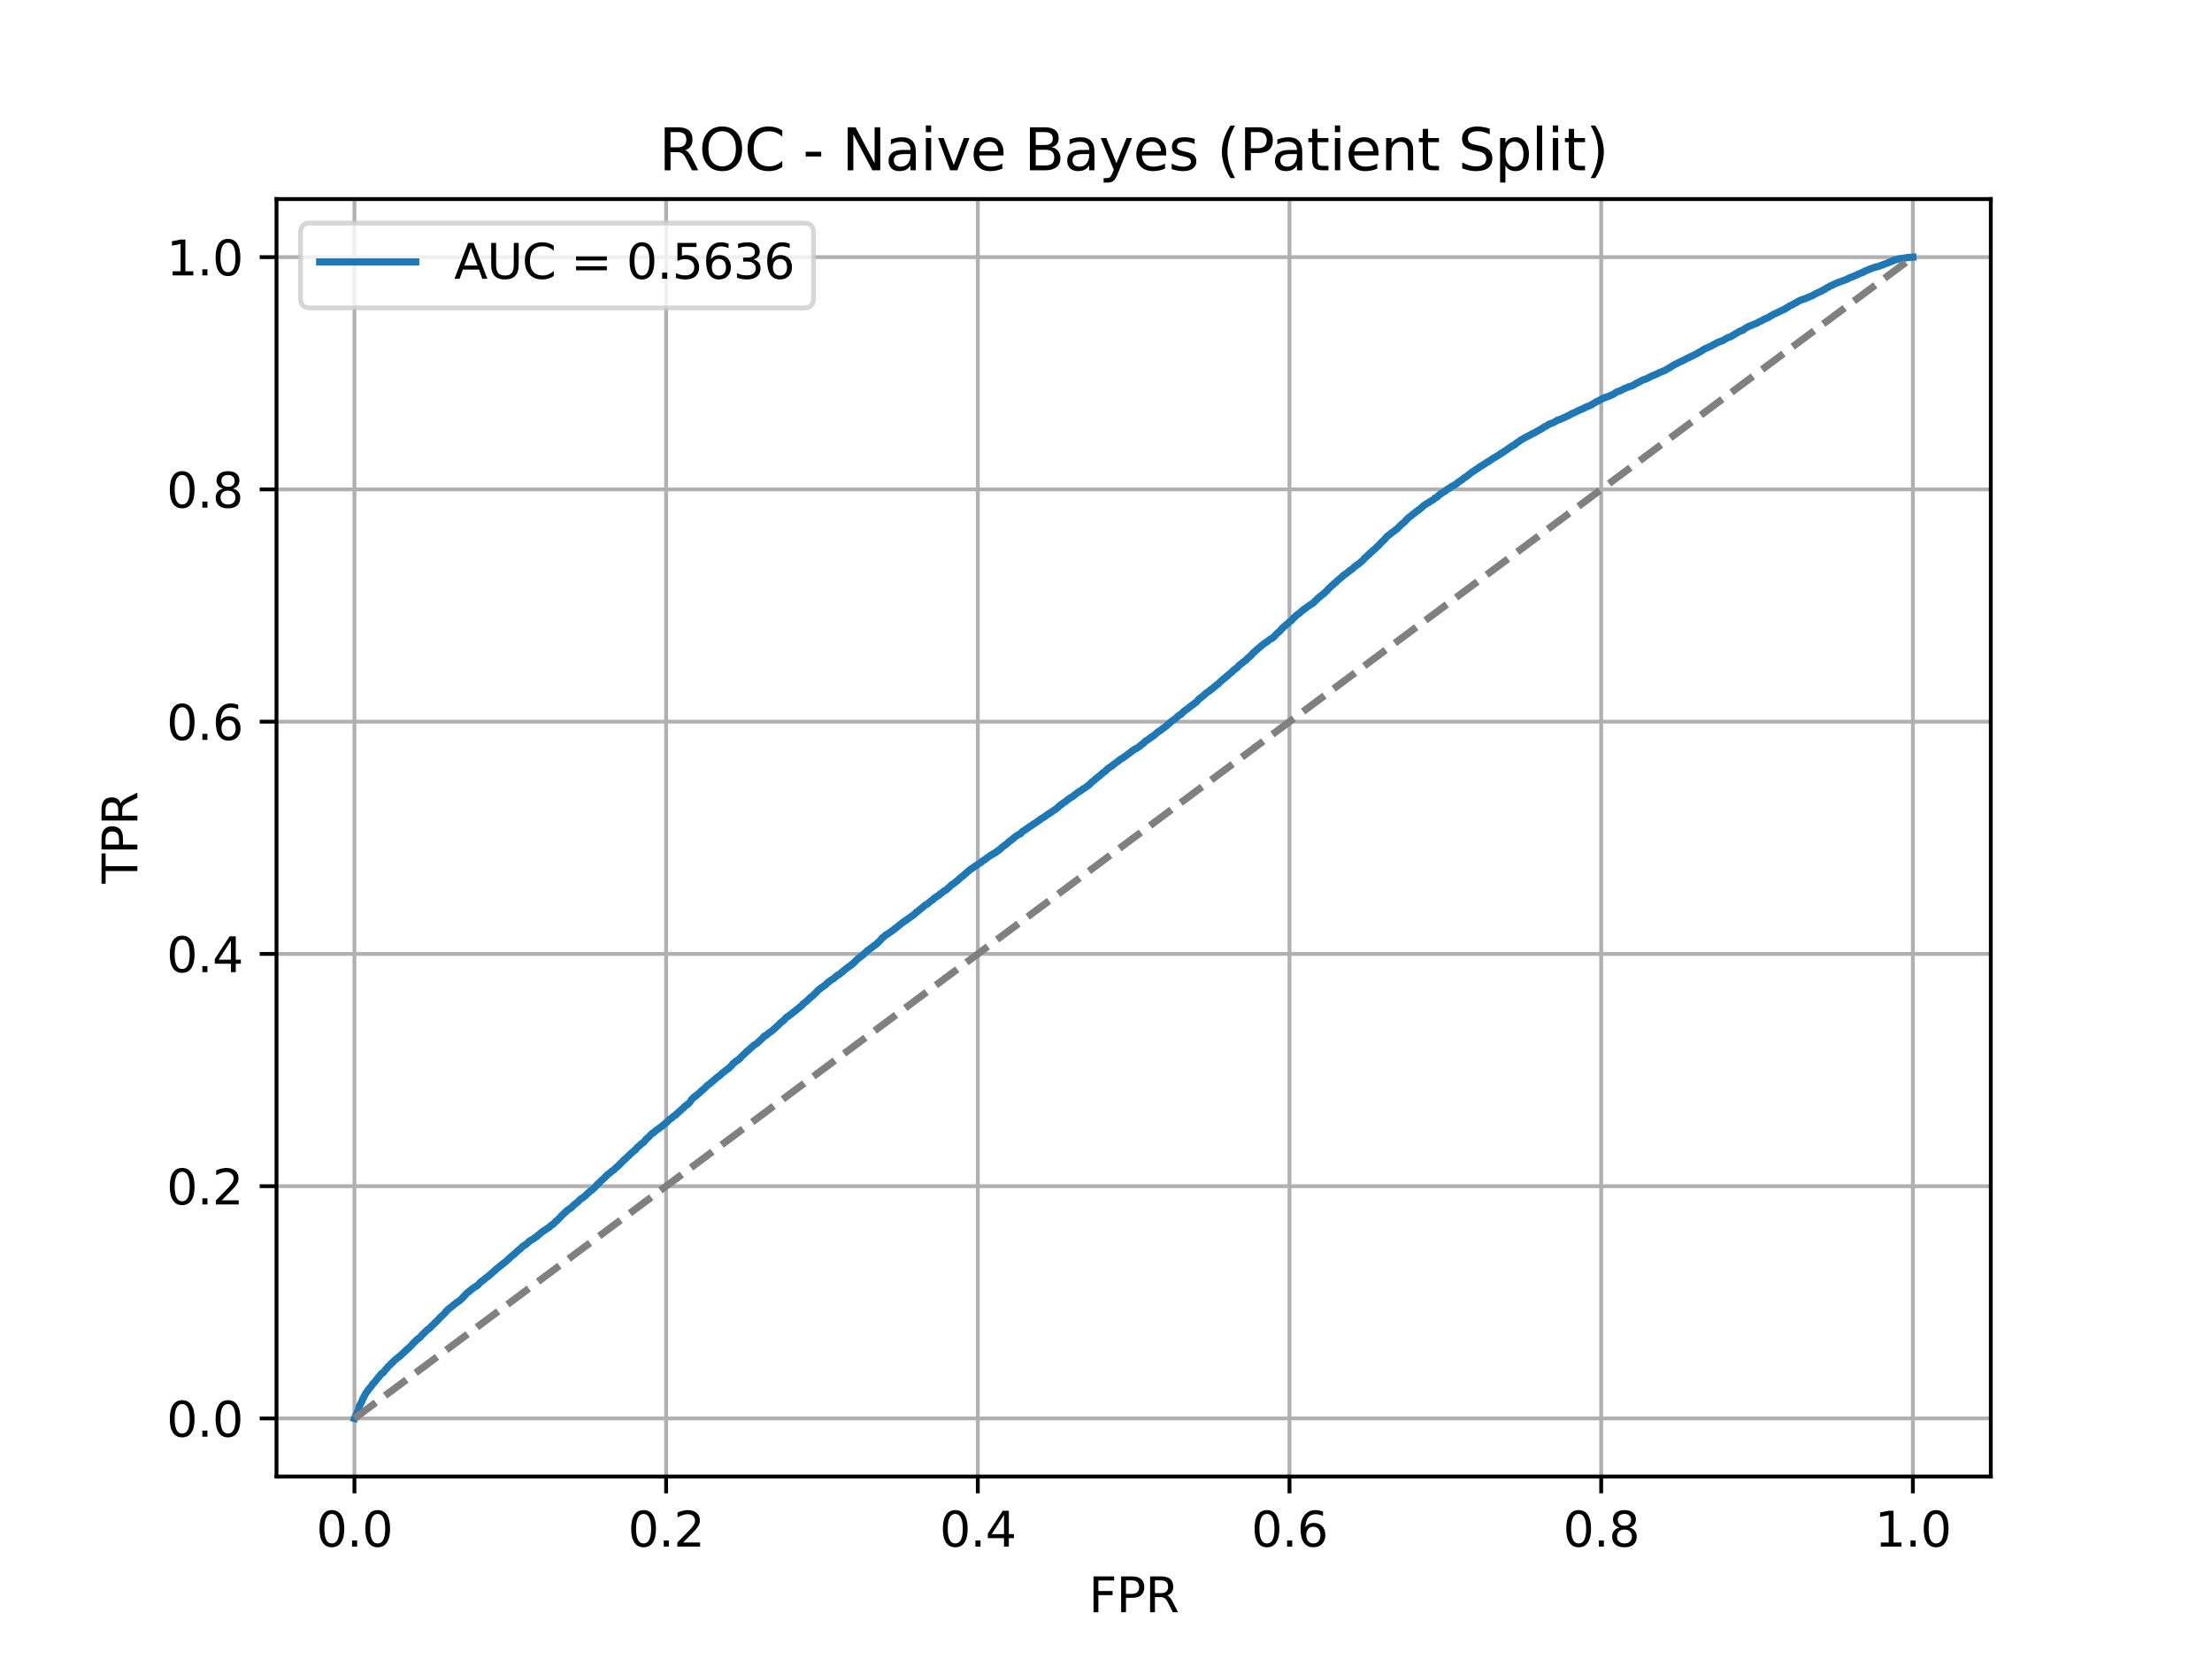 <?xml version="1.0" encoding="utf-8" standalone="no"?>
<!DOCTYPE svg PUBLIC "-//W3C//DTD SVG 1.1//EN"
  "http://www.w3.org/Graphics/SVG/1.1/DTD/svg11.dtd">
<svg xmlns:xlink="http://www.w3.org/1999/xlink" width="460.8pt" height="345.6pt" viewBox="0 0 460.8 345.6" xmlns="http://www.w3.org/2000/svg" version="1.1">
 <defs>
  <style type="text/css">*{stroke-linejoin: round; stroke-linecap: butt}</style>
 </defs>
 <g id="figure_1">
  <g id="patch_1">
   <path d="M 0 345.6 
L 460.8 345.6 
L 460.8 0 
L 0 0 
z
" style="fill: #ffffff"/>
  </g>
  <g id="axes_1">
   <g id="patch_2">
    <path d="M 57.6 307.584 
L 414.72 307.584 
L 414.72 41.472 
L 57.6 41.472 
z
" style="fill: #ffffff"/>
   </g>
   <g id="matplotlib.axis_1">
    <g id="xtick_1">
     <g id="line2d_1">
      <path d="M 73.833 307.584 
L 73.833 41.472 
" clip-path="url(#p99f5609f84)" style="fill: none; stroke: #b0b0b0; stroke-width: 0.8; stroke-linecap: square"/>
     </g>
     <g id="line2d_2">
      <defs>
       <path id="mc64326cc22" d="M 0 0 
L 0 3.5 
" style="stroke: #000000; stroke-width: 0.8"/>
      </defs>
      <g>
       <use xlink:href="#mc64326cc22" x="73.833" y="307.584" style="stroke: #000000; stroke-width: 0.8"/>
      </g>
     </g>
     <g id="text_1">
      <!-- 0.0 -->
      <g transform="translate(65.881 322.182) scale(0.1 -0.1)">
       <defs>
        <path id="DejaVuSans-30" d="M 2034 4250 
Q 1547 4250 1301 3770 
Q 1056 3291 1056 2328 
Q 1056 1369 1301 889 
Q 1547 409 2034 409 
Q 2525 409 2770 889 
Q 3016 1369 3016 2328 
Q 3016 3291 2770 3770 
Q 2525 4250 2034 4250 
z
M 2034 4750 
Q 2819 4750 3233 4129 
Q 3647 3509 3647 2328 
Q 3647 1150 3233 529 
Q 2819 -91 2034 -91 
Q 1250 -91 836 529 
Q 422 1150 422 2328 
Q 422 3509 836 4129 
Q 1250 4750 2034 4750 
z
" transform="scale(0.016)"/>
        <path id="DejaVuSans-2e" d="M 684 794 
L 1344 794 
L 1344 0 
L 684 0 
L 684 794 
z
" transform="scale(0.016)"/>
       </defs>
       <use xlink:href="#DejaVuSans-30"/>
       <use xlink:href="#DejaVuSans-2e" x="63.623"/>
       <use xlink:href="#DejaVuSans-30" x="95.41"/>
      </g>
     </g>
    </g>
    <g id="xtick_2">
     <g id="line2d_3">
      <path d="M 138.764 307.584 
L 138.764 41.472 
" clip-path="url(#p99f5609f84)" style="fill: none; stroke: #b0b0b0; stroke-width: 0.8; stroke-linecap: square"/>
     </g>
     <g id="line2d_4">
      <g>
       <use xlink:href="#mc64326cc22" x="138.764" y="307.584" style="stroke: #000000; stroke-width: 0.8"/>
      </g>
     </g>
     <g id="text_2">
      <!-- 0.2 -->
      <g transform="translate(130.812 322.182) scale(0.1 -0.1)">
       <defs>
        <path id="DejaVuSans-32" d="M 1228 531 
L 3431 531 
L 3431 0 
L 469 0 
L 469 531 
Q 828 903 1448 1529 
Q 2069 2156 2228 2338 
Q 2531 2678 2651 2914 
Q 2772 3150 2772 3378 
Q 2772 3750 2511 3984 
Q 2250 4219 1831 4219 
Q 1534 4219 1204 4116 
Q 875 4013 500 3803 
L 500 4441 
Q 881 4594 1212 4672 
Q 1544 4750 1819 4750 
Q 2544 4750 2975 4387 
Q 3406 4025 3406 3419 
Q 3406 3131 3298 2873 
Q 3191 2616 2906 2266 
Q 2828 2175 2409 1742 
Q 1991 1309 1228 531 
z
" transform="scale(0.016)"/>
       </defs>
       <use xlink:href="#DejaVuSans-30"/>
       <use xlink:href="#DejaVuSans-2e" x="63.623"/>
       <use xlink:href="#DejaVuSans-32" x="95.41"/>
      </g>
     </g>
    </g>
    <g id="xtick_3">
     <g id="line2d_5">
      <path d="M 203.695 307.584 
L 203.695 41.472 
" clip-path="url(#p99f5609f84)" style="fill: none; stroke: #b0b0b0; stroke-width: 0.8; stroke-linecap: square"/>
     </g>
     <g id="line2d_6">
      <g>
       <use xlink:href="#mc64326cc22" x="203.695" y="307.584" style="stroke: #000000; stroke-width: 0.8"/>
      </g>
     </g>
     <g id="text_3">
      <!-- 0.4 -->
      <g transform="translate(195.743 322.182) scale(0.1 -0.1)">
       <defs>
        <path id="DejaVuSans-34" d="M 2419 4116 
L 825 1625 
L 2419 1625 
L 2419 4116 
z
M 2253 4666 
L 3047 4666 
L 3047 1625 
L 3713 1625 
L 3713 1100 
L 3047 1100 
L 3047 0 
L 2419 0 
L 2419 1100 
L 313 1100 
L 313 1709 
L 2253 4666 
z
" transform="scale(0.016)"/>
       </defs>
       <use xlink:href="#DejaVuSans-30"/>
       <use xlink:href="#DejaVuSans-2e" x="63.623"/>
       <use xlink:href="#DejaVuSans-34" x="95.41"/>
      </g>
     </g>
    </g>
    <g id="xtick_4">
     <g id="line2d_7">
      <path d="M 268.625 307.584 
L 268.625 41.472 
" clip-path="url(#p99f5609f84)" style="fill: none; stroke: #b0b0b0; stroke-width: 0.8; stroke-linecap: square"/>
     </g>
     <g id="line2d_8">
      <g>
       <use xlink:href="#mc64326cc22" x="268.625" y="307.584" style="stroke: #000000; stroke-width: 0.8"/>
      </g>
     </g>
     <g id="text_4">
      <!-- 0.6 -->
      <g transform="translate(260.674 322.182) scale(0.1 -0.1)">
       <defs>
        <path id="DejaVuSans-36" d="M 2113 2584 
Q 1688 2584 1439 2293 
Q 1191 2003 1191 1497 
Q 1191 994 1439 701 
Q 1688 409 2113 409 
Q 2538 409 2786 701 
Q 3034 994 3034 1497 
Q 3034 2003 2786 2293 
Q 2538 2584 2113 2584 
z
M 3366 4563 
L 3366 3988 
Q 3128 4100 2886 4159 
Q 2644 4219 2406 4219 
Q 1781 4219 1451 3797 
Q 1122 3375 1075 2522 
Q 1259 2794 1537 2939 
Q 1816 3084 2150 3084 
Q 2853 3084 3261 2657 
Q 3669 2231 3669 1497 
Q 3669 778 3244 343 
Q 2819 -91 2113 -91 
Q 1303 -91 875 529 
Q 447 1150 447 2328 
Q 447 3434 972 4092 
Q 1497 4750 2381 4750 
Q 2619 4750 2861 4703 
Q 3103 4656 3366 4563 
z
" transform="scale(0.016)"/>
       </defs>
       <use xlink:href="#DejaVuSans-30"/>
       <use xlink:href="#DejaVuSans-2e" x="63.623"/>
       <use xlink:href="#DejaVuSans-36" x="95.41"/>
      </g>
     </g>
    </g>
    <g id="xtick_5">
     <g id="line2d_9">
      <path d="M 333.556 307.584 
L 333.556 41.472 
" clip-path="url(#p99f5609f84)" style="fill: none; stroke: #b0b0b0; stroke-width: 0.8; stroke-linecap: square"/>
     </g>
     <g id="line2d_10">
      <g>
       <use xlink:href="#mc64326cc22" x="333.556" y="307.584" style="stroke: #000000; stroke-width: 0.8"/>
      </g>
     </g>
     <g id="text_5">
      <!-- 0.8 -->
      <g transform="translate(325.605 322.182) scale(0.1 -0.1)">
       <defs>
        <path id="DejaVuSans-38" d="M 2034 2216 
Q 1584 2216 1326 1975 
Q 1069 1734 1069 1313 
Q 1069 891 1326 650 
Q 1584 409 2034 409 
Q 2484 409 2743 651 
Q 3003 894 3003 1313 
Q 3003 1734 2745 1975 
Q 2488 2216 2034 2216 
z
M 1403 2484 
Q 997 2584 770 2862 
Q 544 3141 544 3541 
Q 544 4100 942 4425 
Q 1341 4750 2034 4750 
Q 2731 4750 3128 4425 
Q 3525 4100 3525 3541 
Q 3525 3141 3298 2862 
Q 3072 2584 2669 2484 
Q 3125 2378 3379 2068 
Q 3634 1759 3634 1313 
Q 3634 634 3220 271 
Q 2806 -91 2034 -91 
Q 1263 -91 848 271 
Q 434 634 434 1313 
Q 434 1759 690 2068 
Q 947 2378 1403 2484 
z
M 1172 3481 
Q 1172 3119 1398 2916 
Q 1625 2713 2034 2713 
Q 2441 2713 2670 2916 
Q 2900 3119 2900 3481 
Q 2900 3844 2670 4047 
Q 2441 4250 2034 4250 
Q 1625 4250 1398 4047 
Q 1172 3844 1172 3481 
z
" transform="scale(0.016)"/>
       </defs>
       <use xlink:href="#DejaVuSans-30"/>
       <use xlink:href="#DejaVuSans-2e" x="63.623"/>
       <use xlink:href="#DejaVuSans-38" x="95.41"/>
      </g>
     </g>
    </g>
    <g id="xtick_6">
     <g id="line2d_11">
      <path d="M 398.487 307.584 
L 398.487 41.472 
" clip-path="url(#p99f5609f84)" style="fill: none; stroke: #b0b0b0; stroke-width: 0.8; stroke-linecap: square"/>
     </g>
     <g id="line2d_12">
      <g>
       <use xlink:href="#mc64326cc22" x="398.487" y="307.584" style="stroke: #000000; stroke-width: 0.8"/>
      </g>
     </g>
     <g id="text_6">
      <!-- 1.0 -->
      <g transform="translate(390.536 322.182) scale(0.1 -0.1)">
       <defs>
        <path id="DejaVuSans-31" d="M 794 531 
L 1825 531 
L 1825 4091 
L 703 3866 
L 703 4441 
L 1819 4666 
L 2450 4666 
L 2450 531 
L 3481 531 
L 3481 0 
L 794 0 
L 794 531 
z
" transform="scale(0.016)"/>
       </defs>
       <use xlink:href="#DejaVuSans-31"/>
       <use xlink:href="#DejaVuSans-2e" x="63.623"/>
       <use xlink:href="#DejaVuSans-30" x="95.41"/>
      </g>
     </g>
    </g>
    <g id="text_7">
     <!-- FPR -->
     <g transform="translate(226.795 335.861) scale(0.1 -0.1)">
      <defs>
       <path id="DejaVuSans-46" d="M 628 4666 
L 3309 4666 
L 3309 4134 
L 1259 4134 
L 1259 2759 
L 3109 2759 
L 3109 2228 
L 1259 2228 
L 1259 0 
L 628 0 
L 628 4666 
z
" transform="scale(0.016)"/>
       <path id="DejaVuSans-50" d="M 1259 4147 
L 1259 2394 
L 2053 2394 
Q 2494 2394 2734 2622 
Q 2975 2850 2975 3272 
Q 2975 3691 2734 3919 
Q 2494 4147 2053 4147 
L 1259 4147 
z
M 628 4666 
L 2053 4666 
Q 2838 4666 3239 4311 
Q 3641 3956 3641 3272 
Q 3641 2581 3239 2228 
Q 2838 1875 2053 1875 
L 1259 1875 
L 1259 0 
L 628 0 
L 628 4666 
z
" transform="scale(0.016)"/>
       <path id="DejaVuSans-52" d="M 2841 2188 
Q 3044 2119 3236 1894 
Q 3428 1669 3622 1275 
L 4263 0 
L 3584 0 
L 2988 1197 
Q 2756 1666 2539 1819 
Q 2322 1972 1947 1972 
L 1259 1972 
L 1259 0 
L 628 0 
L 628 4666 
L 2053 4666 
Q 2853 4666 3247 4331 
Q 3641 3997 3641 3322 
Q 3641 2881 3436 2590 
Q 3231 2300 2841 2188 
z
M 1259 4147 
L 1259 2491 
L 2053 2491 
Q 2509 2491 2742 2702 
Q 2975 2913 2975 3322 
Q 2975 3731 2742 3939 
Q 2509 4147 2053 4147 
L 1259 4147 
z
" transform="scale(0.016)"/>
      </defs>
      <use xlink:href="#DejaVuSans-46"/>
      <use xlink:href="#DejaVuSans-50" x="57.52"/>
      <use xlink:href="#DejaVuSans-52" x="117.822"/>
     </g>
    </g>
   </g>
   <g id="matplotlib.axis_2">
    <g id="ytick_1">
     <g id="line2d_13">
      <path d="M 57.6 295.488 
L 414.72 295.488 
" clip-path="url(#p99f5609f84)" style="fill: none; stroke: #b0b0b0; stroke-width: 0.8; stroke-linecap: square"/>
     </g>
     <g id="line2d_14">
      <defs>
       <path id="m9aa89895be" d="M 0 0 
L -3.5 0 
" style="stroke: #000000; stroke-width: 0.8"/>
      </defs>
      <g>
       <use xlink:href="#m9aa89895be" x="57.6" y="295.488" style="stroke: #000000; stroke-width: 0.8"/>
      </g>
     </g>
     <g id="text_8">
      <!-- 0.0 -->
      <g transform="translate(34.697 299.287) scale(0.1 -0.1)">
       <use xlink:href="#DejaVuSans-30"/>
       <use xlink:href="#DejaVuSans-2e" x="63.623"/>
       <use xlink:href="#DejaVuSans-30" x="95.41"/>
      </g>
     </g>
    </g>
    <g id="ytick_2">
     <g id="line2d_15">
      <path d="M 57.6 247.104 
L 414.72 247.104 
" clip-path="url(#p99f5609f84)" style="fill: none; stroke: #b0b0b0; stroke-width: 0.8; stroke-linecap: square"/>
     </g>
     <g id="line2d_16">
      <g>
       <use xlink:href="#m9aa89895be" x="57.6" y="247.104" style="stroke: #000000; stroke-width: 0.8"/>
      </g>
     </g>
     <g id="text_9">
      <!-- 0.2 -->
      <g transform="translate(34.697 250.903) scale(0.1 -0.1)">
       <use xlink:href="#DejaVuSans-30"/>
       <use xlink:href="#DejaVuSans-2e" x="63.623"/>
       <use xlink:href="#DejaVuSans-32" x="95.41"/>
      </g>
     </g>
    </g>
    <g id="ytick_3">
     <g id="line2d_17">
      <path d="M 57.6 198.72 
L 414.72 198.72 
" clip-path="url(#p99f5609f84)" style="fill: none; stroke: #b0b0b0; stroke-width: 0.8; stroke-linecap: square"/>
     </g>
     <g id="line2d_18">
      <g>
       <use xlink:href="#m9aa89895be" x="57.6" y="198.72" style="stroke: #000000; stroke-width: 0.8"/>
      </g>
     </g>
     <g id="text_10">
      <!-- 0.4 -->
      <g transform="translate(34.697 202.519) scale(0.1 -0.1)">
       <use xlink:href="#DejaVuSans-30"/>
       <use xlink:href="#DejaVuSans-2e" x="63.623"/>
       <use xlink:href="#DejaVuSans-34" x="95.41"/>
      </g>
     </g>
    </g>
    <g id="ytick_4">
     <g id="line2d_19">
      <path d="M 57.6 150.336 
L 414.72 150.336 
" clip-path="url(#p99f5609f84)" style="fill: none; stroke: #b0b0b0; stroke-width: 0.8; stroke-linecap: square"/>
     </g>
     <g id="line2d_20">
      <g>
       <use xlink:href="#m9aa89895be" x="57.6" y="150.336" style="stroke: #000000; stroke-width: 0.8"/>
      </g>
     </g>
     <g id="text_11">
      <!-- 0.6 -->
      <g transform="translate(34.697 154.135) scale(0.1 -0.1)">
       <use xlink:href="#DejaVuSans-30"/>
       <use xlink:href="#DejaVuSans-2e" x="63.623"/>
       <use xlink:href="#DejaVuSans-36" x="95.41"/>
      </g>
     </g>
    </g>
    <g id="ytick_5">
     <g id="line2d_21">
      <path d="M 57.6 101.952 
L 414.72 101.952 
" clip-path="url(#p99f5609f84)" style="fill: none; stroke: #b0b0b0; stroke-width: 0.8; stroke-linecap: square"/>
     </g>
     <g id="line2d_22">
      <g>
       <use xlink:href="#m9aa89895be" x="57.6" y="101.952" style="stroke: #000000; stroke-width: 0.8"/>
      </g>
     </g>
     <g id="text_12">
      <!-- 0.8 -->
      <g transform="translate(34.697 105.751) scale(0.1 -0.1)">
       <use xlink:href="#DejaVuSans-30"/>
       <use xlink:href="#DejaVuSans-2e" x="63.623"/>
       <use xlink:href="#DejaVuSans-38" x="95.41"/>
      </g>
     </g>
    </g>
    <g id="ytick_6">
     <g id="line2d_23">
      <path d="M 57.6 53.568 
L 414.72 53.568 
" clip-path="url(#p99f5609f84)" style="fill: none; stroke: #b0b0b0; stroke-width: 0.8; stroke-linecap: square"/>
     </g>
     <g id="line2d_24">
      <g>
       <use xlink:href="#m9aa89895be" x="57.6" y="53.568" style="stroke: #000000; stroke-width: 0.8"/>
      </g>
     </g>
     <g id="text_13">
      <!-- 1.0 -->
      <g transform="translate(34.697 57.367) scale(0.1 -0.1)">
       <use xlink:href="#DejaVuSans-31"/>
       <use xlink:href="#DejaVuSans-2e" x="63.623"/>
       <use xlink:href="#DejaVuSans-30" x="95.41"/>
      </g>
     </g>
    </g>
    <g id="text_14">
     <!-- TPR -->
     <g transform="translate(28.617 184.071) rotate(-90) scale(0.1 -0.1)">
      <defs>
       <path id="DejaVuSans-54" d="M -19 4666 
L 3928 4666 
L 3928 4134 
L 2272 4134 
L 2272 0 
L 1638 0 
L 1638 4134 
L -19 4134 
L -19 4666 
z
" transform="scale(0.016)"/>
      </defs>
      <use xlink:href="#DejaVuSans-54"/>
      <use xlink:href="#DejaVuSans-50" x="61.084"/>
      <use xlink:href="#DejaVuSans-52" x="121.387"/>
     </g>
    </g>
   </g>
   <g id="line2d_25">
    <path d="M 73.833 295.488 
L 73.858 295.392 
L 73.956 295.151 
L 74.051 295.047 
L 74.154 294.79 
L 74.212 294.686 
L 74.32 294.493 
L 74.363 294.389 
L 74.473 294.092 
L 74.527 293.988 
L 74.634 293.715 
L 74.661 293.619 
L 74.771 293.217 
L 74.818 293.113 
L 74.926 292.784 
L 74.971 292.68 
L 75.079 292.479 
L 75.155 292.383 
L 75.264 292.126 
L 75.353 292.022 
L 75.462 291.709 
L 75.501 291.605 
L 75.607 291.356 
L 75.692 291.252 
L 75.8 291.003 
L 75.848 290.899 
L 75.955 290.722 
L 76.021 290.618 
L 76.126 290.345 
L 76.21 290.241 
L 76.314 290.113 
L 76.404 290.008 
L 76.512 289.816 
L 76.623 289.719 
L 76.732 289.495 
L 76.843 289.39 
L 76.951 289.23 
L 77.062 289.126 
L 77.17 288.981 
L 77.271 288.877 
L 77.362 288.741 
L 77.444 288.636 
L 77.536 288.484 
L 77.601 288.388 
L 77.694 288.267 
L 77.843 288.163 
L 77.95 287.978 
L 78.097 287.874 
L 78.201 287.722 
L 78.316 287.617 
L 78.423 287.417 
L 78.51 287.312 
L 78.593 287.2 
L 78.714 287.104 
L 78.825 286.903 
L 78.971 286.799 
L 79.079 286.606 
L 79.192 286.502 
L 79.298 286.326 
L 79.418 286.221 
L 79.509 286.125 
L 79.69 286.021 
L 79.783 285.973 
L 79.905 285.868 
L 80.006 285.7 
L 80.109 285.596 
L 80.219 285.451 
L 80.306 285.347 
L 80.382 285.226 
L 80.527 285.122 
L 80.632 285.018 
L 80.681 284.914 
L 80.79 284.785 
L 80.845 284.681 
L 80.946 284.601 
L 81.066 284.496 
L 81.175 284.416 
L 81.297 284.312 
L 81.407 284.127 
L 81.551 284.023 
L 81.597 283.959 
L 81.777 283.855 
L 81.888 283.71 
L 81.995 283.606 
L 82.106 283.493 
L 82.198 283.389 
L 82.301 283.285 
L 82.434 283.181 
L 82.527 283.092 
L 82.688 282.988 
L 82.795 282.884 
L 82.972 282.779 
L 83.083 282.667 
L 83.207 282.563 
L 83.307 282.507 
L 83.415 282.402 
L 83.521 282.29 
L 83.663 282.186 
L 83.733 282.073 
L 83.877 281.969 
L 83.988 281.857 
L 84.122 281.752 
L 84.217 281.648 
L 84.359 281.544 
L 84.465 281.416 
L 84.56 281.311 
L 84.659 281.207 
L 84.818 281.103 
L 84.909 281.006 
L 85.031 280.902 
L 85.132 280.814 
L 85.25 280.709 
L 85.355 280.605 
L 85.485 280.501 
L 85.57 280.421 
L 85.669 280.316 
L 85.778 280.18 
L 85.897 280.076 
L 85.97 279.923 
L 86.084 279.827 
L 86.174 279.715 
L 86.338 279.61 
L 86.428 279.49 
L 86.547 279.386 
L 86.657 279.249 
L 86.79 279.145 
L 86.895 279.049 
L 87.024 278.944 
L 87.111 278.888 
L 87.268 278.784 
L 87.369 278.688 
L 87.51 278.583 
L 87.605 278.479 
L 87.711 278.375 
L 87.81 278.198 
L 87.922 278.094 
L 88.031 277.99 
L 88.132 277.885 
L 88.241 277.773 
L 88.341 277.669 
L 88.436 277.58 
L 88.557 277.484 
L 88.668 277.372 
L 88.777 277.268 
L 88.885 277.155 
L 88.988 277.051 
L 89.084 276.971 
L 89.289 276.866 
L 89.394 276.754 
L 89.553 276.65 
L 89.658 276.489 
L 89.801 276.385 
L 89.901 276.265 
L 89.998 276.16 
L 90.099 276.08 
L 90.21 275.976 
L 90.309 275.896 
L 90.409 275.791 
L 90.508 275.655 
L 90.619 275.551 
L 90.723 275.422 
L 90.921 275.318 
L 91.02 275.149 
L 91.204 275.045 
L 91.304 274.893 
L 91.396 274.788 
L 91.506 274.644 
L 91.622 274.548 
L 91.731 274.443 
L 91.81 274.339 
L 91.913 274.267 
L 92.027 274.163 
L 92.122 274.034 
L 92.3 273.93 
L 92.403 273.794 
L 92.516 273.689 
L 92.626 273.561 
L 92.733 273.457 
L 92.84 273.288 
L 92.921 273.184 
L 93.026 273.104 
L 93.151 272.999 
L 93.256 272.855 
L 93.386 272.751 
L 93.486 272.638 
L 93.68 272.534 
L 93.785 272.406 
L 93.986 272.301 
L 94.088 272.213 
L 94.229 272.109 
L 94.338 271.988 
L 94.452 271.884 
L 94.56 271.804 
L 94.697 271.7 
L 94.803 271.619 
L 94.937 271.515 
L 95.048 271.459 
L 95.129 271.355 
L 95.237 271.282 
L 95.426 271.178 
L 95.533 271.114 
L 95.644 271.018 
L 95.747 270.921 
L 95.879 270.833 
L 95.983 270.721 
L 96.128 270.616 
L 96.221 270.52 
L 96.314 270.416 
L 96.404 270.279 
L 96.568 270.175 
L 96.677 269.999 
L 96.795 269.902 
L 96.896 269.766 
L 97.014 269.662 
L 97.124 269.509 
L 97.227 269.405 
L 97.3 269.349 
L 97.417 269.244 
L 97.517 269.188 
L 97.677 269.084 
L 97.785 268.972 
L 97.929 268.867 
L 98.038 268.739 
L 98.215 268.635 
L 98.303 268.546 
L 98.483 268.442 
L 98.586 268.322 
L 98.769 268.218 
L 98.875 268.129 
L 99.099 268.025 
L 99.203 267.977 
L 99.334 267.873 
L 99.433 267.768 
L 99.58 267.672 
L 99.69 267.552 
L 99.782 267.447 
L 99.888 267.343 
L 99.951 267.239 
L 100.037 267.175 
L 100.143 267.07 
L 100.247 266.966 
L 100.472 266.862 
L 100.576 266.757 
L 100.725 266.653 
L 100.834 266.549 
L 100.978 266.444 
L 101.089 266.332 
L 101.208 266.228 
L 101.311 266.148 
L 101.501 266.043 
L 101.611 265.947 
L 101.737 265.843 
L 101.84 265.754 
L 101.992 265.65 
L 102.099 265.538 
L 102.198 265.434 
L 102.287 265.353 
L 102.46 265.249 
L 102.566 265.153 
L 102.677 265.048 
L 102.786 264.928 
L 102.906 264.824 
L 103.014 264.768 
L 103.113 264.663 
L 103.218 264.527 
L 103.328 264.423 
L 103.406 264.358 
L 103.546 264.254 
L 103.656 264.166 
L 103.83 264.062 
L 103.94 263.957 
L 104.041 263.853 
L 104.145 263.749 
L 104.33 263.644 
L 104.441 263.54 
L 104.57 263.436 
L 104.668 263.331 
L 104.837 263.227 
L 104.944 263.115 
L 105.136 263.011 
L 105.222 262.914 
L 105.368 262.81 
L 105.474 262.722 
L 105.594 262.617 
L 105.693 262.481 
L 105.836 262.377 
L 105.941 262.313 
L 106.029 262.208 
L 106.126 262.104 
L 106.27 262 
L 106.369 261.879 
L 106.499 261.775 
L 106.609 261.687 
L 106.731 261.582 
L 106.834 261.47 
L 107.032 261.366 
L 107.136 261.213 
L 107.29 261.109 
L 107.394 260.973 
L 107.547 260.868 
L 107.653 260.764 
L 107.772 260.66 
L 107.88 260.564 
L 108.005 260.459 
L 108.113 260.363 
L 108.28 260.259 
L 108.376 260.146 
L 108.533 260.042 
L 108.638 259.906 
L 108.72 259.801 
L 108.801 259.705 
L 109.001 259.601 
L 109.11 259.488 
L 109.347 259.384 
L 109.448 259.28 
L 109.617 259.176 
L 109.71 259.079 
L 109.871 258.975 
L 109.98 258.863 
L 110.097 258.758 
L 110.207 258.646 
L 110.317 258.558 
L 110.404 258.461 
L 110.67 258.357 
L 110.764 258.261 
L 111.012 258.157 
L 111.122 258.068 
L 111.287 257.964 
L 111.388 257.86 
L 111.537 257.755 
L 111.598 257.707 
L 111.841 257.603 
L 111.935 257.451 
L 112.047 257.346 
L 112.148 257.266 
L 112.345 257.162 
L 112.437 257.049 
L 112.553 256.945 
L 112.644 256.849 
L 112.824 256.745 
L 112.933 256.616 
L 113.121 256.512 
L 113.228 256.416 
L 113.46 256.311 
L 113.558 256.199 
L 113.776 256.095 
L 113.862 255.998 
L 114.014 255.902 
L 114.115 255.83 
L 114.352 255.726 
L 114.441 255.621 
L 114.584 255.517 
L 114.695 255.389 
L 114.798 255.284 
L 114.902 255.188 
L 115.135 255.084 
L 115.24 254.987 
L 115.394 254.883 
L 115.503 254.755 
L 115.61 254.651 
L 115.72 254.49 
L 115.843 254.386 
L 115.944 254.306 
L 116.094 254.201 
L 116.191 254.105 
L 116.313 254.001 
L 116.416 253.848 
L 116.547 253.744 
L 116.656 253.632 
L 116.755 253.527 
L 116.856 253.399 
L 116.942 253.295 
L 117.026 253.206 
L 117.129 253.102 
L 117.234 253.038 
L 117.358 252.934 
L 117.468 252.805 
L 117.563 252.701 
L 117.664 252.605 
L 117.823 252.5 
L 117.933 252.412 
L 118.018 252.308 
L 118.121 252.155 
L 118.285 252.051 
L 118.393 251.987 
L 118.58 251.883 
L 118.663 251.81 
L 118.843 251.706 
L 118.945 251.61 
L 119.077 251.505 
L 119.179 251.369 
L 119.328 251.265 
L 119.437 251.16 
L 119.534 251.056 
L 119.624 250.968 
L 119.748 250.864 
L 119.859 250.799 
L 119.986 250.695 
L 120.091 250.591 
L 120.249 250.487 
L 120.358 250.382 
L 120.464 250.278 
L 120.571 250.174 
L 120.663 250.069 
L 120.769 249.981 
L 120.876 249.877 
L 120.964 249.78 
L 121.15 249.676 
L 121.21 249.596 
L 121.466 249.492 
L 121.575 249.363 
L 121.742 249.259 
L 121.848 249.155 
L 121.98 249.058 
L 122.088 248.938 
L 122.208 248.834 
L 122.319 248.689 
L 122.458 248.585 
L 122.549 248.497 
L 122.719 248.393 
L 122.809 248.264 
L 122.912 248.16 
L 123.011 248.096 
L 123.213 247.991 
L 123.321 247.879 
L 123.469 247.775 
L 123.577 247.622 
L 123.734 247.518 
L 123.838 247.39 
L 123.981 247.285 
L 124.088 247.165 
L 124.173 247.061 
L 124.283 246.9 
L 124.365 246.796 
L 124.461 246.676 
L 124.641 246.571 
L 124.752 246.475 
L 124.874 246.371 
L 124.985 246.25 
L 125.059 246.154 
L 125.167 246.002 
L 125.322 245.897 
L 125.428 245.809 
L 125.558 245.713 
L 125.66 245.584 
L 125.768 245.496 
L 125.867 245.392 
L 126.013 245.288 
L 126.122 245.119 
L 126.23 245.015 
L 126.333 244.919 
L 126.477 244.814 
L 126.568 244.678 
L 126.746 244.574 
L 126.833 244.509 
L 126.969 244.405 
L 127.077 244.325 
L 127.171 244.221 
L 127.276 244.14 
L 127.395 244.036 
L 127.503 243.932 
L 127.727 243.827 
L 127.823 243.739 
L 127.955 243.635 
L 128.056 243.514 
L 128.176 243.41 
L 128.285 243.298 
L 128.439 243.194 
L 128.543 243.081 
L 128.653 242.985 
L 128.754 242.881 
L 128.916 242.776 
L 129.023 242.616 
L 129.187 242.512 
L 129.295 242.335 
L 129.419 242.231 
L 129.526 242.143 
L 129.623 242.046 
L 129.718 241.91 
L 129.831 241.806 
L 129.932 241.701 
L 130.085 241.597 
L 130.192 241.453 
L 130.352 241.348 
L 130.455 241.26 
L 130.564 241.156 
L 130.673 241.027 
L 130.774 240.923 
L 130.88 240.827 
L 131.015 240.722 
L 131.125 240.626 
L 131.207 240.53 
L 131.311 240.402 
L 131.449 240.297 
L 131.557 240.201 
L 131.677 240.097 
L 131.784 239.984 
L 131.947 239.88 
L 132.03 239.784 
L 132.151 239.679 
L 132.253 239.583 
L 132.43 239.479 
L 132.538 239.286 
L 132.631 239.182 
L 132.715 239.062 
L 132.83 238.957 
L 132.936 238.861 
L 133.13 238.757 
L 133.235 238.652 
L 133.341 238.548 
L 133.447 238.428 
L 133.572 238.324 
L 133.651 238.251 
L 133.793 238.147 
L 133.897 238.083 
L 134.027 237.979 
L 134.134 237.898 
L 134.216 237.794 
L 134.311 237.698 
L 134.416 237.593 
L 134.508 237.385 
L 134.662 237.281 
L 134.773 237.136 
L 134.91 237.032 
L 135.006 236.968 
L 135.141 236.863 
L 135.249 236.743 
L 135.337 236.639 
L 135.439 236.526 
L 135.535 236.422 
L 135.645 236.302 
L 135.781 236.197 
L 135.885 236.085 
L 136.157 235.981 
L 136.268 235.86 
L 136.377 235.756 
L 136.478 235.644 
L 136.627 235.54 
L 136.7 235.459 
L 136.914 235.355 
L 137.014 235.259 
L 137.167 235.154 
L 137.259 235.074 
L 137.428 234.97 
L 137.532 234.882 
L 137.636 234.777 
L 137.724 234.729 
L 137.922 234.625 
L 138.03 234.464 
L 138.203 234.36 
L 138.31 234.256 
L 138.459 234.16 
L 138.562 234.031 
L 138.77 233.927 
L 138.88 233.758 
L 139.049 233.654 
L 139.156 233.518 
L 139.281 233.413 
L 139.381 233.301 
L 139.487 233.197 
L 139.564 233.157 
L 139.73 233.052 
L 139.803 232.972 
L 139.986 232.868 
L 140.094 232.747 
L 140.189 232.643 
L 140.298 232.579 
L 140.401 232.475 
L 140.492 232.411 
L 140.742 232.306 
L 140.847 232.146 
L 140.959 232.041 
L 141.048 231.969 
L 141.192 231.865 
L 141.299 231.729 
L 141.405 231.624 
L 141.515 231.528 
L 141.697 231.424 
L 141.8 231.319 
L 141.884 231.215 
L 141.985 231.095 
L 142.133 230.998 
L 142.242 230.902 
L 142.374 230.798 
L 142.484 230.653 
L 142.572 230.549 
L 142.682 230.477 
L 142.843 230.373 
L 142.936 230.252 
L 143.095 230.148 
L 143.198 230.092 
L 143.335 229.988 
L 143.442 229.891 
L 143.539 229.787 
L 143.642 229.683 
L 143.724 229.578 
L 143.829 229.41 
L 143.909 229.306 
L 144.011 229.113 
L 144.092 229.009 
L 144.198 228.888 
L 144.327 228.784 
L 144.412 228.72 
L 144.543 228.616 
L 144.652 228.463 
L 144.878 228.359 
L 144.98 228.303 
L 145.068 228.198 
L 145.174 228.062 
L 145.337 227.958 
L 145.441 227.877 
L 145.582 227.773 
L 145.684 227.661 
L 145.851 227.557 
L 145.955 227.396 
L 146.081 227.292 
L 146.192 227.179 
L 146.382 227.075 
L 146.473 226.955 
L 146.621 226.851 
L 146.731 226.73 
L 146.852 226.626 
L 146.953 226.53 
L 147.054 226.433 
L 147.142 226.313 
L 147.275 226.209 
L 147.374 226.112 
L 147.529 226.008 
L 147.63 225.928 
L 147.781 225.824 
L 147.891 225.743 
L 147.99 225.639 
L 148.097 225.511 
L 148.258 225.406 
L 148.365 225.326 
L 148.526 225.222 
L 148.629 225.077 
L 148.757 224.973 
L 148.86 224.917 
L 148.979 224.813 
L 149.075 224.716 
L 149.208 224.612 
L 149.289 224.532 
L 149.42 224.428 
L 149.525 224.339 
L 149.708 224.235 
L 149.812 224.155 
L 149.946 224.05 
L 150.047 223.954 
L 150.178 223.85 
L 150.284 223.714 
L 150.422 223.609 
L 150.533 223.497 
L 150.678 223.393 
L 150.789 223.304 
L 150.953 223.208 
L 151.06 223.08 
L 151.213 222.975 
L 151.322 222.887 
L 151.508 222.783 
L 151.618 222.671 
L 151.817 222.566 
L 151.921 222.446 
L 152.022 222.342 
L 152.127 222.229 
L 152.242 222.125 
L 152.353 222.037 
L 152.438 221.948 
L 152.527 221.812 
L 152.603 221.724 
L 152.676 221.571 
L 152.892 221.467 
L 152.989 221.387 
L 153.097 221.283 
L 153.196 221.178 
L 153.293 221.074 
L 153.401 221.002 
L 153.655 220.897 
L 153.764 220.801 
L 153.911 220.697 
L 154.02 220.552 
L 154.159 220.448 
L 154.268 220.352 
L 154.343 220.248 
L 154.451 220.143 
L 154.533 220.039 
L 154.614 219.951 
L 154.74 219.854 
L 154.85 219.75 
L 154.939 219.646 
L 155.043 219.542 
L 155.198 219.437 
L 155.307 219.325 
L 155.391 219.221 
L 155.497 219.092 
L 155.619 218.988 
L 155.713 218.932 
L 155.878 218.827 
L 155.967 218.715 
L 156.094 218.611 
L 156.189 218.507 
L 156.273 218.402 
L 156.378 218.338 
L 156.496 218.234 
L 156.579 218.162 
L 156.758 218.057 
L 156.862 217.913 
L 156.968 217.809 
L 157.055 217.728 
L 157.236 217.624 
L 157.341 217.568 
L 157.523 217.464 
L 157.62 217.383 
L 157.756 217.279 
L 157.848 217.175 
L 157.971 217.07 
L 158.054 217.006 
L 158.201 216.902 
L 158.3 216.749 
L 158.465 216.645 
L 158.558 216.517 
L 158.702 216.413 
L 158.812 216.3 
L 158.915 216.196 
L 159.019 216.068 
L 159.101 215.963 
L 159.197 215.843 
L 159.494 215.739 
L 159.603 215.698 
L 159.694 215.594 
L 159.786 215.498 
L 159.968 215.394 
L 160.064 215.281 
L 160.199 215.177 
L 160.308 215.089 
L 160.489 214.984 
L 160.579 214.904 
L 160.766 214.8 
L 160.862 214.72 
L 160.987 214.615 
L 161.08 214.511 
L 161.23 214.407 
L 161.317 214.286 
L 161.455 214.182 
L 161.551 214.078 
L 161.681 213.982 
L 161.792 213.821 
L 161.967 213.725 
L 162.067 213.612 
L 162.173 213.508 
L 162.283 213.396 
L 162.389 213.3 
L 162.496 213.163 
L 162.64 213.059 
L 162.746 212.971 
L 162.855 212.866 
L 162.956 212.81 
L 163.113 212.706 
L 163.223 212.577 
L 163.334 212.473 
L 163.44 212.337 
L 163.526 212.232 
L 163.613 212.16 
L 163.734 212.056 
L 163.831 211.92 
L 164 211.815 
L 164.1 211.791 
L 164.273 211.687 
L 164.382 211.583 
L 164.475 211.478 
L 164.565 211.398 
L 164.777 211.294 
L 164.858 211.23 
L 165.008 211.133 
L 165.115 211.005 
L 165.205 210.909 
L 165.304 210.804 
L 165.543 210.7 
L 165.648 210.62 
L 165.743 210.516 
L 165.854 210.427 
L 165.987 210.323 
L 166.091 210.203 
L 166.266 210.098 
L 166.37 210.01 
L 166.495 209.906 
L 166.602 209.801 
L 166.743 209.697 
L 166.841 209.633 
L 166.954 209.537 
L 167.055 209.416 
L 167.15 209.312 
L 167.253 209.16 
L 167.367 209.055 
L 167.474 208.983 
L 167.65 208.879 
L 167.76 208.791 
L 167.874 208.686 
L 167.979 208.606 
L 168.124 208.502 
L 168.219 208.381 
L 168.343 208.277 
L 168.445 208.157 
L 168.565 208.052 
L 168.671 207.964 
L 168.779 207.86 
L 168.889 207.724 
L 169.073 207.619 
L 169.177 207.515 
L 169.317 207.411 
L 169.421 207.322 
L 169.52 207.226 
L 169.628 207.106 
L 169.765 207.009 
L 169.871 206.865 
L 170 206.761 
L 170.101 206.689 
L 170.176 206.584 
L 170.283 206.416 
L 170.418 206.311 
L 170.528 206.215 
L 170.674 206.111 
L 170.756 206.015 
L 170.935 205.91 
L 171.035 205.798 
L 171.195 205.694 
L 171.303 205.613 
L 171.503 205.509 
L 171.613 205.421 
L 171.738 205.325 
L 171.844 205.244 
L 171.996 205.14 
L 172.098 205.028 
L 172.19 204.923 
L 172.295 204.811 
L 172.425 204.707 
L 172.473 204.659 
L 172.663 204.554 
L 172.715 204.458 
L 172.768 204.458 
L 172.923 204.354 
L 173.032 204.233 
L 173.199 204.129 
L 173.295 204.065 
L 173.47 203.961 
L 173.569 203.913 
L 173.729 203.816 
L 173.839 203.688 
L 173.952 203.584 
L 174.058 203.495 
L 174.194 203.391 
L 174.295 203.279 
L 174.485 203.174 
L 174.591 203.086 
L 174.813 202.99 
L 174.913 202.91 
L 175.073 202.805 
L 175.179 202.661 
L 175.349 202.557 
L 175.456 202.517 
L 175.527 202.412 
L 175.636 202.3 
L 175.807 202.196 
L 175.916 202.075 
L 176.068 201.971 
L 176.177 201.827 
L 176.357 201.722 
L 176.457 201.658 
L 176.603 201.554 
L 176.694 201.482 
L 176.859 201.377 
L 176.951 201.289 
L 177.122 201.193 
L 177.224 201.088 
L 177.336 200.984 
L 177.44 200.952 
L 177.561 200.848 
L 177.672 200.719 
L 177.811 200.623 
L 177.913 200.511 
L 178.039 200.406 
L 178.149 200.246 
L 178.278 200.142 
L 178.377 200.061 
L 178.47 199.957 
L 178.563 199.845 
L 178.722 199.741 
L 178.817 199.66 
L 178.95 199.556 
L 179.037 199.452 
L 179.247 199.347 
L 179.357 199.243 
L 179.497 199.139 
L 179.608 199.018 
L 179.752 198.914 
L 179.861 198.85 
L 179.954 198.746 
L 180.062 198.641 
L 180.182 198.537 
L 180.284 198.457 
L 180.379 198.353 
L 180.489 198.248 
L 180.571 198.152 
L 180.673 198.056 
L 180.847 197.951 
L 180.957 197.855 
L 181.108 197.751 
L 181.216 197.663 
L 181.398 197.558 
L 181.502 197.486 
L 181.598 197.382 
L 181.702 197.285 
L 181.919 197.181 
L 182.023 197.053 
L 182.187 196.949 
L 182.291 196.876 
L 182.396 196.772 
L 182.497 196.732 
L 182.614 196.628 
L 182.702 196.523 
L 182.831 196.419 
L 182.933 196.315 
L 183.049 196.21 
L 183.141 196.114 
L 183.266 196.01 
L 183.363 195.889 
L 183.489 195.785 
L 183.598 195.617 
L 183.704 195.512 
L 183.795 195.368 
L 183.961 195.264 
L 184.043 195.216 
L 184.157 195.111 
L 184.265 195.007 
L 184.385 194.903 
L 184.491 194.79 
L 184.684 194.686 
L 184.788 194.63 
L 184.986 194.526 
L 185.094 194.429 
L 185.27 194.325 
L 185.381 194.245 
L 185.53 194.14 
L 185.634 194.02 
L 185.836 193.916 
L 185.941 193.836 
L 186.115 193.731 
L 186.204 193.667 
L 186.216 193.667 
L 186.305 193.563 
L 186.408 193.442 
L 186.623 193.338 
L 186.694 193.258 
L 186.838 193.154 
L 186.943 193.049 
L 187.095 192.945 
L 187.202 192.841 
L 187.317 192.736 
L 187.423 192.672 
L 187.564 192.568 
L 187.66 192.448 
L 187.871 192.343 
L 187.957 192.263 
L 188.105 192.159 
L 188.209 192.046 
L 188.38 191.942 
L 188.483 191.87 
L 188.666 191.766 
L 188.77 191.685 
L 188.935 191.581 
L 189.034 191.485 
L 189.186 191.38 
L 189.292 191.284 
L 189.493 191.18 
L 189.602 191.108 
L 189.721 191.003 
L 189.831 190.907 
L 189.972 190.803 
L 190.081 190.739 
L 190.252 190.642 
L 190.344 190.578 
L 190.476 190.474 
L 190.557 190.37 
L 190.576 190.37 
L 190.673 190.265 
L 190.762 190.177 
L 190.856 190.073 
L 190.896 190.009 
L 191.144 189.904 
L 191.243 189.824 
L 191.344 189.72 
L 191.452 189.631 
L 191.547 189.527 
L 191.647 189.455 
L 191.804 189.351 
L 191.907 189.27 
L 192.029 189.166 
L 192.129 189.078 
L 192.248 188.974 
L 192.34 188.885 
L 192.482 188.781 
L 192.581 188.677 
L 192.695 188.572 
L 192.794 188.5 
L 193.072 188.396 
L 193.18 188.316 
L 193.344 188.211 
L 193.451 188.067 
L 193.609 187.963 
L 193.715 187.866 
L 193.83 187.762 
L 193.918 187.69 
L 194.094 187.586 
L 194.197 187.521 
L 194.355 187.417 
L 194.466 187.281 
L 194.578 187.176 
L 194.679 187.04 
L 194.937 186.936 
L 195.048 186.855 
L 195.175 186.751 
L 195.281 186.671 
L 195.472 186.567 
L 195.578 186.518 
L 195.582 186.518 
L 195.693 186.414 
L 195.782 186.27 
L 195.991 186.165 
L 196.067 186.101 
L 196.227 185.997 
L 196.317 185.901 
L 196.462 185.796 
L 196.556 185.7 
L 196.722 185.596 
L 196.817 185.548 
L 197.013 185.443 
L 197.122 185.363 
L 197.278 185.259 
L 197.386 185.098 
L 197.529 184.994 
L 197.636 184.882 
L 197.779 184.777 
L 197.879 184.681 
L 197.985 184.585 
L 198.09 184.473 
L 198.173 184.368 
L 198.276 184.304 
L 198.458 184.2 
L 198.569 184.136 
L 198.725 184.031 
L 198.835 183.943 
L 198.986 183.839 
L 199.093 183.702 
L 199.266 183.598 
L 199.334 183.534 
L 199.486 183.43 
L 199.589 183.309 
L 199.732 183.205 
L 199.842 183.085 
L 199.934 182.98 
L 200.044 182.884 
L 200.183 182.78 
L 200.278 182.716 
L 200.459 182.611 
L 200.568 182.483 
L 200.708 182.379 
L 200.803 182.306 
L 200.9 182.202 
L 201.01 182.09 
L 201.14 181.985 
L 201.239 181.913 
L 201.348 181.809 
L 201.442 181.689 
L 201.536 181.584 
L 201.64 181.536 
L 201.809 181.432 
L 201.909 181.352 
L 201.993 181.255 
L 202.102 181.175 
L 202.212 181.071 
L 202.296 181.007 
L 202.304 181.007 
L 202.528 180.902 
L 202.627 180.822 
L 202.774 180.718 
L 202.883 180.605 
L 203.045 180.501 
L 203.116 180.445 
L 203.344 180.341 
L 203.436 180.252 
L 203.602 180.148 
L 203.713 180.068 
L 203.862 179.964 
L 203.971 179.899 
L 204.166 179.795 
L 204.275 179.707 
L 204.425 179.611 
L 204.525 179.466 
L 204.534 179.466 
L 204.668 179.362 
L 204.778 179.298 
L 204.998 179.193 
L 205.098 179.113 
L 205.269 179.009 
L 205.375 178.881 
L 205.528 178.776 
L 205.633 178.712 
L 205.797 178.608 
L 205.907 178.503 
L 206.092 178.399 
L 206.203 178.295 
L 206.364 178.191 
L 206.453 178.118 
L 206.738 178.014 
L 206.83 177.934 
L 206.97 177.829 
L 207.051 177.757 
L 207.346 177.653 
L 207.443 177.573 
L 207.567 177.468 
L 207.662 177.396 
L 207.833 177.3 
L 207.916 177.172 
L 208.143 177.067 
L 208.246 176.995 
L 208.337 176.891 
L 208.442 176.754 
L 208.608 176.65 
L 208.715 176.53 
L 208.825 176.425 
L 208.911 176.377 
L 209.068 176.273 
L 209.177 176.153 
L 209.405 176.048 
L 209.507 175.928 
L 209.697 175.824 
L 209.802 175.695 
L 209.941 175.591 
L 210.049 175.487 
L 210.136 175.382 
L 210.232 175.286 
L 210.409 175.182 
L 210.494 175.11 
L 210.691 175.005 
L 210.754 174.941 
L 210.891 174.837 
L 210.978 174.725 
L 211.142 174.62 
L 211.245 174.508 
L 211.394 174.404 
L 211.494 174.299 
L 211.501 174.299 
L 211.665 174.195 
L 211.765 174.123 
L 211.905 174.019 
L 211.976 173.97 
L 212.212 173.866 
L 212.315 173.778 
L 212.62 173.674 
L 212.719 173.521 
L 212.821 173.417 
L 212.927 173.313 
L 213.034 173.208 
L 213.137 173.136 
L 213.313 173.032 
L 213.411 172.976 
L 213.563 172.871 
L 213.662 172.783 
L 213.8 172.679 
L 213.91 172.639 
L 214.027 172.534 
L 214.116 172.478 
L 214.297 172.374 
L 214.397 172.261 
L 214.569 172.157 
L 214.656 172.077 
L 214.932 171.973 
L 215.042 171.892 
L 215.135 171.788 
L 215.213 171.708 
L 215.244 171.708 
L 215.432 171.604 
L 215.542 171.539 
L 215.684 171.443 
L 215.769 171.355 
L 215.997 171.251 
L 216.098 171.138 
L 216.239 171.034 
L 216.347 170.954 
L 216.585 170.849 
L 216.693 170.713 
L 216.825 170.609 
L 216.916 170.537 
L 217.17 170.432 
L 217.281 170.328 
L 217.494 170.232 
L 217.593 170.151 
L 217.727 170.047 
L 217.827 169.983 
L 217.942 169.879 
L 218.047 169.798 
L 218.244 169.694 
L 218.345 169.574 
L 218.588 169.469 
L 218.693 169.389 
L 218.868 169.285 
L 218.947 169.205 
L 219.137 169.1 
L 219.247 169.02 
L 219.407 168.916 
L 219.512 168.804 
L 219.77 168.699 
L 219.871 168.603 
L 220.008 168.499 
L 220.115 168.41 
L 220.271 168.306 
L 220.381 168.17 
L 220.506 168.065 
L 220.612 167.937 
L 220.765 167.833 
L 220.862 167.753 
L 221.05 167.656 
L 221.149 167.52 
L 221.355 167.416 
L 221.449 167.319 
L 221.587 167.215 
L 221.69 167.135 
L 221.923 167.03 
L 222.03 166.934 
L 222.166 166.83 
L 222.274 166.71 
L 222.39 166.605 
L 222.5 166.517 
L 222.723 166.413 
L 222.833 166.292 
L 223.017 166.188 
L 223.093 166.124 
L 223.279 166.028 
L 223.385 165.963 
L 223.546 165.859 
L 223.656 165.795 
L 223.718 165.691 
L 223.803 165.618 
L 224.026 165.514 
L 224.129 165.41 
L 224.261 165.305 
L 224.356 165.209 
L 224.542 165.105 
L 224.643 165.009 
L 224.827 164.904 
L 224.938 164.832 
L 225.13 164.736 
L 225.23 164.648 
L 225.378 164.543 
L 225.473 164.463 
L 225.624 164.359 
L 225.675 164.303 
L 225.945 164.198 
L 226.047 164.102 
L 226.173 163.998 
L 226.273 163.925 
L 226.443 163.821 
L 226.554 163.741 
L 226.709 163.637 
L 226.816 163.516 
L 226.975 163.412 
L 227.083 163.26 
L 227.234 163.155 
L 227.339 163.027 
L 227.455 162.923 
L 227.535 162.85 
L 227.717 162.746 
L 227.815 162.65 
L 227.944 162.546 
L 228.053 162.441 
L 228.156 162.337 
L 228.252 162.217 
L 228.444 162.112 
L 228.5 162.048 
L 228.512 162.048 
L 228.651 161.944 
L 228.762 161.815 
L 228.951 161.711 
L 229.053 161.639 
L 229.165 161.535 
L 229.242 161.446 
L 229.259 161.446 
L 229.374 161.342 
L 229.479 161.262 
L 229.581 161.158 
L 229.692 161.029 
L 229.894 160.925 
L 230.001 160.837 
L 230.003 160.837 
L 230.145 160.74 
L 230.256 160.66 
L 230.35 160.556 
L 230.461 160.403 
L 230.592 160.299 
L 230.69 160.211 
L 230.81 160.107 
L 230.908 160.01 
L 231.104 159.906 
L 231.202 159.85 
L 231.341 159.745 
L 231.449 159.673 
L 231.668 159.569 
L 231.779 159.441 
L 231.867 159.336 
L 231.954 159.264 
L 232.161 159.16 
L 232.26 159.055 
L 232.413 158.951 
L 232.5 158.855 
L 232.682 158.751 
L 232.784 158.662 
L 232.954 158.558 
L 233.051 158.462 
L 233.056 158.462 
L 233.176 158.357 
L 233.287 158.245 
L 233.498 158.141 
L 233.603 158.045 
L 233.823 157.94 
L 233.928 157.884 
L 234.049 157.78 
L 234.155 157.716 
L 234.316 157.611 
L 234.415 157.507 
L 234.595 157.403 
L 234.696 157.322 
L 234.861 157.218 
L 234.966 157.09 
L 235.163 156.986 
L 235.259 156.881 
L 235.468 156.777 
L 235.559 156.689 
L 235.657 156.584 
L 235.768 156.48 
L 235.969 156.376 
L 236.078 156.296 
L 236.215 156.191 
L 236.324 156.103 
L 236.55 155.999 
L 236.636 155.943 
L 236.64 155.943 
L 236.883 155.846 
L 236.96 155.79 
L 237.103 155.686 
L 237.2 155.598 
L 237.357 155.493 
L 237.462 155.421 
L 237.56 155.317 
L 237.668 155.188 
L 237.864 155.084 
L 237.954 154.996 
L 238.174 154.892 
L 238.284 154.755 
L 238.374 154.651 
L 238.485 154.506 
L 238.615 154.402 
L 238.622 154.386 
L 238.863 154.282 
L 238.973 154.185 
L 239.139 154.081 
L 239.246 154.017 
L 239.359 153.913 
L 239.465 153.84 
L 239.619 153.736 
L 239.724 153.656 
L 239.87 153.552 
L 239.98 153.463 
L 240.18 153.359 
L 240.282 153.263 
L 240.468 153.159 
L 240.574 153.038 
L 240.71 152.934 
L 240.818 152.822 
L 240.936 152.717 
L 241.046 152.645 
L 241.143 152.549 
L 241.242 152.436 
L 241.462 152.332 
L 241.559 152.292 
L 241.721 152.188 
L 241.832 152.083 
L 241.979 151.979 
L 242.084 151.875 
L 242.231 151.771 
L 242.338 151.682 
L 242.527 151.578 
L 242.627 151.49 
L 242.762 151.385 
L 242.865 151.329 
L 242.977 151.225 
L 243.084 151.129 
L 243.181 151.024 
L 243.259 150.912 
L 243.452 150.808 
L 243.557 150.728 
L 243.688 150.623 
L 243.795 150.463 
L 243.949 150.358 
L 244.041 150.278 
L 244.151 150.174 
L 244.254 150.118 
L 244.427 150.013 
L 244.537 149.933 
L 244.666 149.829 
L 244.764 149.765 
L 244.775 149.765 
L 244.902 149.66 
L 245.006 149.58 
L 245.119 149.476 
L 245.227 149.332 
L 245.348 149.227 
L 245.448 149.163 
L 245.596 149.059 
L 245.684 148.978 
L 245.919 148.874 
L 246.026 148.786 
L 246.119 148.682 
L 246.229 148.585 
L 246.325 148.481 
L 246.43 148.377 
L 246.55 148.272 
L 246.649 148.16 
L 246.851 148.056 
L 246.959 147.927 
L 247.143 147.823 
L 247.247 147.711 
L 247.469 147.607 
L 247.576 147.494 
L 247.712 147.39 
L 247.821 147.286 
L 247.995 147.181 
L 248.103 147.077 
L 248.219 146.981 
L 248.308 146.925 
L 248.489 146.82 
L 248.596 146.716 
L 248.714 146.612 
L 248.805 146.515 
L 249.003 146.411 
L 249.109 146.315 
L 249.275 146.211 
L 249.379 146.074 
L 249.469 145.97 
L 249.577 145.825 
L 249.693 145.721 
L 249.791 145.601 
L 249.974 145.496 
L 250.076 145.384 
L 250.27 145.28 
L 250.375 145.176 
L 250.512 145.071 
L 250.621 144.951 
L 250.776 144.847 
L 250.876 144.75 
L 250.992 144.646 
L 251.101 144.518 
L 251.264 144.413 
L 251.369 144.325 
L 251.501 144.221 
L 251.607 144.141 
L 251.757 144.044 
L 251.855 143.988 
L 252.031 143.892 
L 252.139 143.723 
L 252.311 143.619 
L 252.421 143.539 
L 252.604 143.435 
L 252.708 143.322 
L 252.857 143.218 
L 252.968 143.09 
L 253.099 142.993 
L 253.19 142.913 
L 253.328 142.809 
L 253.438 142.712 
L 253.553 142.616 
L 253.615 142.568 
L 253.813 142.464 
L 253.916 142.327 
L 254.013 142.223 
L 254.079 142.151 
L 254.175 142.055 
L 254.282 141.966 
L 254.415 141.862 
L 254.521 141.758 
L 254.66 141.653 
L 254.766 141.525 
L 254.911 141.421 
L 254.994 141.341 
L 255.2 141.236 
L 255.304 141.116 
L 255.418 141.012 
L 255.524 140.875 
L 255.753 140.771 
L 255.861 140.643 
L 255.945 140.538 
L 256.047 140.45 
L 256.178 140.354 
L 256.266 140.273 
L 256.421 140.169 
L 256.529 140.097 
L 256.636 139.993 
L 256.742 139.848 
L 256.871 139.744 
L 256.977 139.632 
L 257.109 139.527 
L 257.218 139.447 
L 257.381 139.343 
L 257.475 139.238 
L 257.665 139.134 
L 257.77 139.046 
L 257.862 138.942 
L 257.972 138.789 
L 258.049 138.685 
L 258.152 138.589 
L 258.328 138.484 
L 258.435 138.372 
L 258.559 138.268 
L 258.659 138.187 
L 258.801 138.083 
L 258.906 137.995 
L 259.063 137.891 
L 259.173 137.762 
L 259.375 137.666 
L 259.469 137.594 
L 259.638 137.489 
L 259.747 137.297 
L 259.846 137.193 
L 259.952 137.056 
L 260.118 136.968 
L 260.22 136.896 
L 260.325 136.791 
L 260.404 136.695 
L 260.562 136.591 
L 260.669 136.503 
L 260.738 136.398 
L 260.836 136.23 
L 260.972 136.134 
L 261.082 135.997 
L 261.191 135.893 
L 261.301 135.805 
L 261.433 135.7 
L 261.542 135.604 
L 261.666 135.5 
L 261.775 135.371 
L 261.923 135.267 
L 262.033 135.147 
L 262.199 135.042 
L 262.297 134.946 
L 262.423 134.842 
L 262.526 134.721 
L 262.675 134.617 
L 262.766 134.545 
L 262.914 134.441 
L 263.009 134.32 
L 263.15 134.216 
L 263.22 134.152 
L 263.4 134.048 
L 263.508 133.967 
L 263.671 133.863 
L 263.77 133.767 
L 263.995 133.662 
L 264.105 133.574 
L 264.194 133.47 
L 264.303 133.382 
L 264.437 133.277 
L 264.542 133.197 
L 264.754 133.093 
L 264.856 133.037 
L 265.068 132.932 
L 265.171 132.836 
L 265.3 132.732 
L 265.411 132.627 
L 265.515 132.523 
L 265.623 132.371 
L 265.754 132.266 
L 265.856 132.138 
L 265.957 132.034 
L 266.063 131.921 
L 266.214 131.817 
L 266.315 131.705 
L 266.498 131.6 
L 266.607 131.448 
L 266.723 131.344 
L 266.832 131.207 
L 266.936 131.103 
L 267.044 130.959 
L 267.144 130.854 
L 267.253 130.734 
L 267.403 130.63 
L 267.493 130.533 
L 267.652 130.429 
L 267.763 130.293 
L 267.916 130.188 
L 268.022 130.068 
L 268.184 129.964 
L 268.294 129.859 
L 268.435 129.755 
L 268.544 129.627 
L 268.656 129.523 
L 268.763 129.426 
L 268.943 129.322 
L 269.05 129.234 
L 269.158 129.129 
L 269.267 128.945 
L 269.373 128.841 
L 269.468 128.728 
L 269.614 128.624 
L 269.706 128.52 
L 269.867 128.423 
L 269.968 128.279 
L 270.08 128.175 
L 270.19 128.102 
L 270.324 127.998 
L 270.42 127.91 
L 270.62 127.806 
L 270.725 127.733 
L 270.829 127.637 
L 270.929 127.509 
L 271.073 127.404 
L 271.178 127.292 
L 271.338 127.188 
L 271.447 127.075 
L 271.638 126.971 
L 271.702 126.859 
L 271.93 126.755 
L 272.015 126.69 
L 272.135 126.586 
L 272.231 126.514 
L 272.365 126.41 
L 272.449 126.345 
L 272.625 126.241 
L 272.728 126.161 
L 272.86 126.057 
L 272.968 125.968 
L 273.17 125.864 
L 273.265 125.8 
L 273.478 125.696 
L 273.587 125.575 
L 273.726 125.471 
L 273.833 125.342 
L 273.921 125.238 
L 274.018 125.118 
L 274.172 125.014 
L 274.28 124.901 
L 274.411 124.797 
L 274.521 124.653 
L 274.627 124.548 
L 274.723 124.46 
L 274.907 124.356 
L 274.986 124.275 
L 275.143 124.179 
L 275.249 124.059 
L 275.381 123.955 
L 275.469 123.906 
L 275.586 123.802 
L 275.695 123.738 
L 275.804 123.634 
L 275.911 123.497 
L 276.031 123.393 
L 276.141 123.329 
L 276.23 123.224 
L 276.333 123.104 
L 276.499 123 
L 276.608 122.815 
L 276.704 122.711 
L 276.807 122.599 
L 276.972 122.494 
L 277.079 122.35 
L 277.201 122.246 
L 277.298 122.157 
L 277.301 122.157 
L 277.417 122.053 
L 277.525 121.925 
L 277.662 121.82 
L 277.764 121.756 
L 277.877 121.652 
L 277.966 121.515 
L 278.168 121.411 
L 278.276 121.331 
L 278.355 121.227 
L 278.456 121.106 
L 278.56 121.01 
L 278.669 120.906 
L 278.794 120.801 
L 278.877 120.745 
L 279.024 120.641 
L 279.132 120.505 
L 279.31 120.4 
L 279.42 120.272 
L 279.568 120.168 
L 279.675 120.055 
L 279.794 119.951 
L 279.891 119.855 
L 280.007 119.75 
L 280.115 119.686 
L 280.275 119.582 
L 280.385 119.526 
L 280.53 119.421 
L 280.618 119.333 
L 280.752 119.229 
L 280.831 119.149 
L 281.016 119.044 
L 281.118 118.924 
L 281.226 118.82 
L 281.335 118.748 
L 281.563 118.651 
L 281.672 118.531 
L 281.818 118.427 
L 281.925 118.298 
L 282.029 118.194 
L 282.137 118.082 
L 282.306 117.977 
L 282.402 117.921 
L 282.542 117.817 
L 282.652 117.713 
L 282.825 117.608 
L 282.927 117.536 
L 283.081 117.432 
L 283.176 117.343 
L 283.323 117.239 
L 283.432 117.119 
L 283.561 117.015 
L 283.672 116.918 
L 283.84 116.814 
L 283.947 116.662 
L 284.056 116.557 
L 284.162 116.421 
L 284.253 116.317 
L 284.34 116.196 
L 284.471 116.092 
L 284.578 116.012 
L 284.734 115.907 
L 284.844 115.771 
L 284.949 115.667 
L 285.054 115.586 
L 285.194 115.482 
L 285.288 115.338 
L 285.398 115.233 
L 285.508 115.161 
L 285.653 115.065 
L 285.758 114.929 
L 285.857 114.832 
L 285.965 114.72 
L 286.131 114.616 
L 286.22 114.519 
L 286.389 114.415 
L 286.495 114.287 
L 286.609 114.182 
L 286.718 114.03 
L 286.853 113.926 
L 286.963 113.821 
L 287.105 113.717 
L 287.215 113.589 
L 287.326 113.484 
L 287.434 113.372 
L 287.526 113.268 
L 287.633 113.099 
L 287.781 112.995 
L 287.886 112.891 
L 287.972 112.786 
L 288.073 112.698 
L 288.223 112.594 
L 288.324 112.49 
L 288.401 112.385 
L 288.507 112.257 
L 288.629 112.153 
L 288.717 112.008 
L 288.804 111.904 
L 288.914 111.792 
L 289.011 111.687 
L 289.102 111.631 
L 289.258 111.527 
L 289.363 111.447 
L 289.532 111.342 
L 289.625 111.23 
L 289.763 111.126 
L 289.872 111.037 
L 289.988 110.933 
L 290.069 110.869 
L 290.259 110.765 
L 290.366 110.7 
L 290.469 110.596 
L 290.542 110.524 
L 290.714 110.42 
L 290.794 110.331 
L 290.99 110.227 
L 291.1 110.107 
L 291.199 110.01 
L 291.303 109.882 
L 291.431 109.778 
L 291.522 109.657 
L 291.526 109.657 
L 291.677 109.553 
L 291.774 109.417 
L 291.879 109.312 
L 291.979 109.216 
L 292.127 109.112 
L 292.235 109.024 
L 292.341 108.919 
L 292.441 108.831 
L 292.604 108.727 
L 292.707 108.582 
L 292.807 108.478 
L 292.912 108.342 
L 293.046 108.237 
L 293.154 108.117 
L 293.221 108.021 
L 293.317 107.94 
L 293.476 107.836 
L 293.581 107.732 
L 293.696 107.628 
L 293.807 107.563 
L 293.957 107.459 
L 294.067 107.331 
L 294.208 107.226 
L 294.313 107.13 
L 294.491 107.026 
L 294.595 106.938 
L 294.76 106.833 
L 294.853 106.721 
L 295.002 106.617 
L 295.093 106.552 
L 295.222 106.448 
L 295.329 106.36 
L 295.419 106.256 
L 295.517 106.24 
L 295.666 106.135 
L 295.776 106.055 
L 295.905 105.951 
L 296.006 105.814 
L 296.211 105.71 
L 296.287 105.582 
L 296.434 105.477 
L 296.529 105.349 
L 296.75 105.245 
L 296.821 105.189 
L 296.963 105.084 
L 297.04 105.012 
L 297.238 104.908 
L 297.345 104.819 
L 297.566 104.715 
L 297.655 104.675 
L 297.676 104.675 
L 297.79 104.571 
L 297.897 104.482 
L 298.076 104.378 
L 298.17 104.322 
L 298.375 104.218 
L 298.482 104.162 
L 298.634 104.057 
L 298.738 103.913 
L 298.847 103.809 
L 298.931 103.744 
L 299.194 103.64 
L 299.295 103.576 
L 299.462 103.472 
L 299.572 103.295 
L 299.701 103.191 
L 299.789 103.119 
L 299.982 103.014 
L 300.078 102.878 
L 300.309 102.774 
L 300.403 102.717 
L 300.532 102.613 
L 300.612 102.565 
L 300.616 102.565 
L 300.813 102.461 
L 300.92 102.38 
L 301.096 102.276 
L 301.195 102.188 
L 301.301 102.084 
L 301.403 101.995 
L 301.612 101.891 
L 301.707 101.819 
L 301.948 101.715 
L 302.052 101.61 
L 302.167 101.506 
L 302.243 101.426 
L 302.455 101.321 
L 302.56 101.265 
L 302.837 101.161 
L 302.943 101.065 
L 303.139 100.96 
L 303.25 100.888 
L 303.388 100.784 
L 303.497 100.728 
L 303.591 100.623 
L 303.697 100.511 
L 303.876 100.407 
L 303.983 100.319 
L 304.141 100.214 
L 304.248 100.134 
L 304.407 100.03 
L 304.502 99.99 
L 304.628 99.885 
L 304.727 99.797 
L 304.828 99.693 
L 304.939 99.604 
L 305.145 99.5 
L 305.256 99.428 
L 305.424 99.324 
L 305.531 99.219 
L 305.709 99.115 
L 305.798 99.019 
L 305.915 98.922 
L 306.02 98.85 
L 306.157 98.746 
L 306.261 98.666 
L 306.41 98.561 
L 306.509 98.465 
L 306.63 98.361 
L 306.73 98.281 
L 306.998 98.176 
L 307.107 98.064 
L 307.244 97.96 
L 307.344 97.871 
L 307.569 97.767 
L 307.676 97.687 
L 307.84 97.583 
L 307.938 97.502 
L 308.113 97.398 
L 308.219 97.254 
L 308.439 97.149 
L 308.545 97.101 
L 308.773 96.997 
L 308.881 96.869 
L 309.116 96.764 
L 309.207 96.676 
L 309.386 96.572 
L 309.471 96.516 
L 309.626 96.411 
L 309.713 96.315 
L 310 96.211 
L 310.087 96.122 
L 310.261 96.018 
L 310.36 95.954 
L 310.539 95.85 
L 310.621 95.753 
L 310.642 95.753 
L 310.839 95.649 
L 310.901 95.577 
L 311.085 95.473 
L 311.193 95.376 
L 311.475 95.272 
L 311.581 95.2 
L 311.741 95.095 
L 311.849 95.015 
L 312.029 94.911 
L 312.13 94.815 
L 312.367 94.71 
L 312.474 94.654 
L 312.478 94.654 
L 312.57 94.55 
L 312.642 94.486 
L 312.826 94.381 
L 312.931 94.309 
L 313.158 94.205 
L 313.266 94.077 
L 313.455 93.972 
L 313.561 93.884 
L 313.803 93.78 
L 313.903 93.675 
L 314.072 93.571 
L 314.163 93.507 
L 314.293 93.403 
L 314.401 93.322 
L 314.553 93.218 
L 314.644 93.17 
L 314.824 93.066 
L 314.913 92.961 
L 315.135 92.865 
L 315.217 92.785 
L 315.485 92.681 
L 315.595 92.608 
L 315.69 92.504 
L 315.78 92.416 
L 315.896 92.311 
L 315.985 92.239 
L 316.194 92.135 
L 316.287 92.047 
L 316.293 92.047 
L 316.473 91.942 
L 316.572 91.854 
L 316.68 91.75 
L 316.782 91.694 
L 316.971 91.589 
L 317.082 91.533 
L 317.277 91.437 
L 317.382 91.341 
L 317.542 91.236 
L 317.62 91.204 
L 317.864 91.1 
L 317.965 91.02 
L 318.203 90.915 
L 318.219 90.899 
L 318.452 90.795 
L 318.555 90.699 
L 318.856 90.595 
L 318.955 90.498 
L 319.144 90.394 
L 319.252 90.338 
L 319.485 90.233 
L 319.592 90.201 
L 319.828 90.097 
L 319.936 90.001 
L 320.126 89.897 
L 320.222 89.832 
L 320.225 89.832 
L 320.417 89.728 
L 320.526 89.656 
L 320.754 89.552 
L 320.86 89.503 
L 320.988 89.399 
L 321.095 89.335 
L 321.264 89.231 
L 321.372 89.19 
L 321.49 89.086 
L 321.59 88.998 
L 321.807 88.894 
L 321.892 88.845 
L 321.91 88.845 
L 322.155 88.741 
L 322.258 88.661 
L 322.375 88.557 
L 322.481 88.492 
L 322.731 88.388 
L 322.764 88.348 
L 323.054 88.244 
L 323.147 88.204 
L 323.432 88.099 
L 323.497 88.059 
L 323.541 88.059 
L 323.747 87.955 
L 323.849 87.899 
L 323.85 87.899 
L 324.07 87.794 
L 324.181 87.714 
L 324.299 87.61 
L 324.404 87.546 
L 324.84 87.441 
L 324.948 87.377 
L 325.21 87.273 
L 325.309 87.225 
L 325.602 87.129 
L 325.698 87.04 
L 326.008 86.936 
L 326.098 86.896 
L 326.297 86.792 
L 326.365 86.743 
L 326.629 86.639 
L 326.733 86.575 
L 326.938 86.471 
L 327.048 86.431 
L 327.188 86.326 
L 327.275 86.27 
L 327.454 86.166 
L 327.553 86.126 
L 327.844 86.021 
L 327.952 85.965 
L 328.163 85.861 
L 328.271 85.789 
L 328.556 85.684 
L 328.662 85.612 
L 328.665 85.612 
L 328.872 85.508 
L 328.977 85.46 
L 329.266 85.355 
L 329.322 85.299 
L 329.629 85.195 
L 329.723 85.139 
L 329.995 85.035 
L 330.102 84.946 
L 330.341 84.842 
L 330.444 84.786 
L 330.718 84.682 
L 330.806 84.649 
L 331.029 84.545 
L 331.138 84.521 
L 331.388 84.417 
L 331.499 84.312 
L 331.746 84.208 
L 331.846 84.16 
L 331.848 84.16 
L 331.985 84.056 
L 332.078 83.967 
L 332.291 83.863 
L 332.396 83.791 
L 332.598 83.687 
L 332.709 83.622 
L 332.941 83.518 
L 333.045 83.462 
L 333.253 83.358 
L 333.324 83.294 
L 333.549 83.189 
L 333.604 83.165 
L 333.803 83.061 
L 333.908 83.005 
L 334.193 82.9 
L 334.299 82.852 
L 334.512 82.748 
L 334.62 82.716 
L 334.963 82.62 
L 335.058 82.579 
L 335.343 82.475 
L 335.446 82.403 
L 335.695 82.299 
L 335.787 82.242 
L 336.074 82.138 
L 336.183 82.05 
L 336.39 81.954 
L 336.501 81.849 
L 336.634 81.745 
L 336.734 81.673 
L 337.055 81.569 
L 337.128 81.52 
L 337.537 81.416 
L 337.608 81.344 
L 337.876 81.24 
L 337.95 81.191 
L 338.14 81.087 
L 338.234 81.023 
L 338.478 80.919 
L 338.566 80.887 
L 338.826 80.782 
L 338.93 80.734 
L 339.224 80.63 
L 339.305 80.574 
L 339.719 80.469 
L 339.803 80.437 
L 340.047 80.333 
L 340.153 80.301 
L 340.348 80.205 
L 340.452 80.116 
L 340.59 80.012 
L 340.692 79.94 
L 340.943 79.836 
L 341.051 79.779 
L 341.299 79.675 
L 341.399 79.603 
L 341.588 79.499 
L 341.691 79.418 
L 341.96 79.314 
L 342.065 79.234 
L 342.313 79.138 
L 342.313 79.113 
L 342.72 79.017 
L 342.735 78.993 
L 342.819 78.993 
L 342.977 78.889 
L 343.065 78.857 
L 343.334 78.752 
L 343.434 78.656 
L 343.691 78.552 
L 343.801 78.488 
L 343.958 78.391 
L 344.063 78.335 
L 344.37 78.231 
L 344.46 78.207 
L 344.686 78.103 
L 344.797 78.046 
L 345.069 77.942 
L 345.161 77.894 
L 345.404 77.79 
L 345.513 77.701 
L 345.77 77.597 
L 345.867 77.549 
L 346.179 77.445 
L 346.274 77.389 
L 346.577 77.284 
L 346.666 77.244 
L 346.92 77.14 
L 347.027 77.036 
L 347.238 76.931 
L 347.348 76.867 
L 347.534 76.763 
L 347.613 76.707 
L 347.827 76.602 
L 347.935 76.53 
L 348.096 76.426 
L 348.175 76.338 
L 348.405 76.233 
L 348.484 76.169 
L 348.671 76.065 
L 348.778 75.976 
L 349.031 75.872 
L 349.123 75.816 
L 349.391 75.712 
L 349.494 75.607 
L 349.763 75.503 
L 349.858 75.439 
L 350.111 75.335 
L 350.207 75.278 
L 350.488 75.174 
L 350.579 75.11 
L 350.809 75.006 
L 350.91 74.933 
L 351.14 74.829 
L 351.234 74.757 
L 351.476 74.653 
L 351.583 74.605 
L 351.848 74.5 
L 351.949 74.396 
L 352.266 74.292 
L 352.342 74.235 
L 352.616 74.131 
L 352.726 74.051 
L 352.91 73.963 
L 353 73.898 
L 353.244 73.794 
L 353.321 73.746 
L 353.574 73.642 
L 353.685 73.537 
L 353.842 73.433 
L 353.947 73.377 
L 354.197 73.281 
L 354.298 73.2 
L 354.464 73.096 
L 354.562 73.016 
L 354.738 72.912 
L 354.83 72.847 
L 355.069 72.743 
L 355.166 72.663 
L 355.384 72.559 
L 355.488 72.51 
L 355.774 72.406 
L 355.844 72.35 
L 356.092 72.254 
L 356.201 72.174 
L 356.548 72.069 
L 356.656 71.957 
L 356.852 71.853 
L 356.962 71.78 
L 357.278 71.676 
L 357.385 71.604 
L 357.498 71.5 
L 357.603 71.443 
L 357.855 71.347 
L 357.944 71.307 
L 358.13 71.203 
L 358.177 71.179 
L 358.545 71.074 
L 358.629 71.034 
L 358.957 70.93 
L 359.064 70.866 
L 359.196 70.761 
L 359.306 70.689 
L 359.476 70.585 
L 359.566 70.529 
L 359.778 70.424 
L 359.862 70.376 
L 360.125 70.272 
L 360.215 70.24 
L 360.509 70.136 
L 360.618 70.104 
L 360.784 69.999 
L 360.894 69.879 
L 361.106 69.775 
L 361.213 69.726 
L 361.435 69.622 
L 361.517 69.534 
L 361.697 69.43 
L 361.802 69.381 
L 362.002 69.277 
L 362.109 69.189 
L 362.273 69.085 
L 362.362 69.02 
L 362.772 68.916 
L 362.879 68.812 
L 363.222 68.708 
L 363.322 68.579 
L 363.496 68.475 
L 363.6 68.379 
L 363.775 68.274 
L 363.869 68.234 
L 364.063 68.13 
L 364.168 68.042 
L 364.503 67.937 
L 364.589 67.889 
L 364.831 67.785 
L 364.912 67.769 
L 365.132 67.665 
L 365.216 67.6 
L 365.574 67.496 
L 365.67 67.448 
L 365.947 67.344 
L 366.045 67.287 
L 366.23 67.183 
L 366.329 67.127 
L 366.523 67.023 
L 366.624 66.959 
L 366.925 66.854 
L 367.026 66.774 
L 367.254 66.67 
L 367.359 66.589 
L 367.564 66.485 
L 367.672 66.413 
L 368.002 66.309 
L 368.111 66.252 
L 368.364 66.148 
L 368.475 66.076 
L 368.626 65.972 
L 368.691 65.908 
L 368.733 65.908 
L 368.917 65.803 
L 368.993 65.731 
L 369.255 65.627 
L 369.361 65.546 
L 369.554 65.442 
L 369.653 65.394 
L 369.942 65.29 
L 370.049 65.201 
L 370.333 65.105 
L 370.385 65.041 
L 370.668 64.937 
L 370.769 64.865 
L 371.027 64.76 
L 371.12 64.704 
L 371.386 64.6 
L 371.473 64.528 
L 371.762 64.423 
L 371.862 64.367 
L 371.969 64.263 
L 372.062 64.191 
L 372.342 64.086 
L 372.432 64.014 
L 372.599 63.91 
L 372.71 63.789 
L 372.914 63.693 
L 373 63.645 
L 373.275 63.541 
L 373.38 63.468 
L 373.618 63.364 
L 373.717 63.268 
L 373.953 63.164 
L 374.039 63.091 
L 374.294 62.987 
L 374.391 62.907 
L 374.589 62.803 
L 374.681 62.738 
L 374.905 62.634 
L 375.015 62.554 
L 375.382 62.45 
L 375.488 62.385 
L 375.863 62.281 
L 375.963 62.241 
L 376.294 62.137 
L 376.399 62.056 
L 376.684 61.952 
L 376.782 61.896 
L 377.05 61.792 
L 377.144 61.752 
L 377.382 61.647 
L 377.492 61.599 
L 377.711 61.495 
L 377.82 61.423 
L 378.023 61.318 
L 378.124 61.238 
L 378.426 61.134 
L 378.51 61.062 
L 378.707 60.957 
L 378.798 60.909 
L 379.105 60.805 
L 379.205 60.733 
L 379.448 60.628 
L 379.552 60.556 
L 379.746 60.452 
L 379.812 60.404 
L 380.089 60.299 
L 380.182 60.259 
L 380.296 60.155 
L 380.378 60.091 
L 380.513 59.986 
L 380.56 59.954 
L 380.856 59.85 
L 380.949 59.802 
L 380.951 59.802 
L 381.093 59.698 
L 381.177 59.625 
L 381.43 59.521 
L 381.534 59.465 
L 381.812 59.361 
L 381.91 59.296 
L 382.119 59.192 
L 382.222 59.16 
L 382.427 59.056 
L 382.513 59.016 
L 382.784 58.911 
L 382.867 58.863 
L 383.215 58.759 
L 383.318 58.711 
L 383.565 58.606 
L 383.676 58.558 
L 384.049 58.454 
L 384.158 58.398 
L 384.438 58.294 
L 384.513 58.245 
L 384.861 58.141 
L 384.972 58.045 
L 385.171 57.941 
L 385.262 57.908 
L 385.479 57.812 
L 385.479 57.796 
L 385.861 57.692 
L 385.911 57.652 
L 386.155 57.547 
L 386.266 57.483 
L 386.605 57.379 
L 386.709 57.331 
L 386.882 57.227 
L 386.987 57.146 
L 387.32 57.042 
L 387.43 56.994 
L 387.638 56.89 
L 387.728 56.825 
L 388.134 56.737 
L 388.213 56.617 
L 388.459 56.512 
L 388.539 56.456 
L 388.558 56.456 
L 388.795 56.352 
L 388.87 56.328 
L 389.167 56.224 
L 389.278 56.167 
L 389.455 56.063 
L 389.556 56.031 
L 389.909 55.927 
L 390.011 55.887 
L 390.263 55.782 
L 390.263 55.774 
L 390.666 55.67 
L 390.757 55.622 
L 391.29 55.518 
L 391.396 55.477 
L 391.645 55.373 
L 391.746 55.309 
L 392.18 55.205 
L 392.231 55.141 
L 392.619 55.036 
L 392.718 54.964 
L 392.993 54.86 
L 393.064 54.836 
L 393.388 54.731 
L 393.481 54.659 
L 393.777 54.555 
L 393.777 54.547 
L 394.156 54.443 
L 394.266 54.354 
L 394.473 54.25 
L 394.576 54.194 
L 395.065 54.09 
L 395.161 54.041 
L 395.58 53.937 
L 395.617 53.921 
L 396.423 53.817 
L 396.505 53.793 
L 397.159 53.688 
L 397.215 53.664 
L 398.487 53.568 
L 398.487 53.568 
" clip-path="url(#p99f5609f84)" style="fill: none; stroke: #1f77b4; stroke-width: 1.5; stroke-linecap: square"/>
   </g>
   <g id="line2d_26">
    <path d="M 73.833 295.488 
L 398.487 53.568 
" clip-path="url(#p99f5609f84)" style="fill: none; stroke-dasharray: 5.55,2.4; stroke-dashoffset: 0; stroke: #808080; stroke-width: 1.5"/>
   </g>
   <g id="patch_3">
    <path d="M 57.6 307.584 
L 57.6 41.472 
" style="fill: none; stroke: #000000; stroke-width: 0.8; stroke-linejoin: miter; stroke-linecap: square"/>
   </g>
   <g id="patch_4">
    <path d="M 414.72 307.584 
L 414.72 41.472 
" style="fill: none; stroke: #000000; stroke-width: 0.8; stroke-linejoin: miter; stroke-linecap: square"/>
   </g>
   <g id="patch_5">
    <path d="M 57.6 307.584 
L 414.72 307.584 
" style="fill: none; stroke: #000000; stroke-width: 0.8; stroke-linejoin: miter; stroke-linecap: square"/>
   </g>
   <g id="patch_6">
    <path d="M 57.6 41.472 
L 414.72 41.472 
" style="fill: none; stroke: #000000; stroke-width: 0.8; stroke-linejoin: miter; stroke-linecap: square"/>
   </g>
   <g id="text_15">
    <!-- ROC - Naive Bayes (Patient Split) -->
    <g transform="translate(137.265 35.472) scale(0.12 -0.12)">
     <defs>
      <path id="DejaVuSans-4f" d="M 2522 4238 
Q 1834 4238 1429 3725 
Q 1025 3213 1025 2328 
Q 1025 1447 1429 934 
Q 1834 422 2522 422 
Q 3209 422 3611 934 
Q 4013 1447 4013 2328 
Q 4013 3213 3611 3725 
Q 3209 4238 2522 4238 
z
M 2522 4750 
Q 3503 4750 4090 4092 
Q 4678 3434 4678 2328 
Q 4678 1225 4090 567 
Q 3503 -91 2522 -91 
Q 1538 -91 948 565 
Q 359 1222 359 2328 
Q 359 3434 948 4092 
Q 1538 4750 2522 4750 
z
" transform="scale(0.016)"/>
      <path id="DejaVuSans-43" d="M 4122 4306 
L 4122 3641 
Q 3803 3938 3442 4084 
Q 3081 4231 2675 4231 
Q 1875 4231 1450 3742 
Q 1025 3253 1025 2328 
Q 1025 1406 1450 917 
Q 1875 428 2675 428 
Q 3081 428 3442 575 
Q 3803 722 4122 1019 
L 4122 359 
Q 3791 134 3420 21 
Q 3050 -91 2638 -91 
Q 1578 -91 968 557 
Q 359 1206 359 2328 
Q 359 3453 968 4101 
Q 1578 4750 2638 4750 
Q 3056 4750 3426 4639 
Q 3797 4528 4122 4306 
z
" transform="scale(0.016)"/>
      <path id="DejaVuSans-20" transform="scale(0.016)"/>
      <path id="DejaVuSans-2d" d="M 313 2009 
L 1997 2009 
L 1997 1497 
L 313 1497 
L 313 2009 
z
" transform="scale(0.016)"/>
      <path id="DejaVuSans-4e" d="M 628 4666 
L 1478 4666 
L 3547 763 
L 3547 4666 
L 4159 4666 
L 4159 0 
L 3309 0 
L 1241 3903 
L 1241 0 
L 628 0 
L 628 4666 
z
" transform="scale(0.016)"/>
      <path id="DejaVuSans-61" d="M 2194 1759 
Q 1497 1759 1228 1600 
Q 959 1441 959 1056 
Q 959 750 1161 570 
Q 1363 391 1709 391 
Q 2188 391 2477 730 
Q 2766 1069 2766 1631 
L 2766 1759 
L 2194 1759 
z
M 3341 1997 
L 3341 0 
L 2766 0 
L 2766 531 
Q 2569 213 2275 61 
Q 1981 -91 1556 -91 
Q 1019 -91 701 211 
Q 384 513 384 1019 
Q 384 1609 779 1909 
Q 1175 2209 1959 2209 
L 2766 2209 
L 2766 2266 
Q 2766 2663 2505 2880 
Q 2244 3097 1772 3097 
Q 1472 3097 1187 3025 
Q 903 2953 641 2809 
L 641 3341 
Q 956 3463 1253 3523 
Q 1550 3584 1831 3584 
Q 2591 3584 2966 3190 
Q 3341 2797 3341 1997 
z
" transform="scale(0.016)"/>
      <path id="DejaVuSans-69" d="M 603 3500 
L 1178 3500 
L 1178 0 
L 603 0 
L 603 3500 
z
M 603 4863 
L 1178 4863 
L 1178 4134 
L 603 4134 
L 603 4863 
z
" transform="scale(0.016)"/>
      <path id="DejaVuSans-76" d="M 191 3500 
L 800 3500 
L 1894 563 
L 2988 3500 
L 3597 3500 
L 2284 0 
L 1503 0 
L 191 3500 
z
" transform="scale(0.016)"/>
      <path id="DejaVuSans-65" d="M 3597 1894 
L 3597 1613 
L 953 1613 
Q 991 1019 1311 708 
Q 1631 397 2203 397 
Q 2534 397 2845 478 
Q 3156 559 3463 722 
L 3463 178 
Q 3153 47 2828 -22 
Q 2503 -91 2169 -91 
Q 1331 -91 842 396 
Q 353 884 353 1716 
Q 353 2575 817 3079 
Q 1281 3584 2069 3584 
Q 2775 3584 3186 3129 
Q 3597 2675 3597 1894 
z
M 3022 2063 
Q 3016 2534 2758 2815 
Q 2500 3097 2075 3097 
Q 1594 3097 1305 2825 
Q 1016 2553 972 2059 
L 3022 2063 
z
" transform="scale(0.016)"/>
      <path id="DejaVuSans-42" d="M 1259 2228 
L 1259 519 
L 2272 519 
Q 2781 519 3026 730 
Q 3272 941 3272 1375 
Q 3272 1813 3026 2020 
Q 2781 2228 2272 2228 
L 1259 2228 
z
M 1259 4147 
L 1259 2741 
L 2194 2741 
Q 2656 2741 2882 2914 
Q 3109 3088 3109 3444 
Q 3109 3797 2882 3972 
Q 2656 4147 2194 4147 
L 1259 4147 
z
M 628 4666 
L 2241 4666 
Q 2963 4666 3353 4366 
Q 3744 4066 3744 3513 
Q 3744 3084 3544 2831 
Q 3344 2578 2956 2516 
Q 3422 2416 3680 2098 
Q 3938 1781 3938 1306 
Q 3938 681 3513 340 
Q 3088 0 2303 0 
L 628 0 
L 628 4666 
z
" transform="scale(0.016)"/>
      <path id="DejaVuSans-79" d="M 2059 -325 
Q 1816 -950 1584 -1140 
Q 1353 -1331 966 -1331 
L 506 -1331 
L 506 -850 
L 844 -850 
Q 1081 -850 1212 -737 
Q 1344 -625 1503 -206 
L 1606 56 
L 191 3500 
L 800 3500 
L 1894 763 
L 2988 3500 
L 3597 3500 
L 2059 -325 
z
" transform="scale(0.016)"/>
      <path id="DejaVuSans-73" d="M 2834 3397 
L 2834 2853 
Q 2591 2978 2328 3040 
Q 2066 3103 1784 3103 
Q 1356 3103 1142 2972 
Q 928 2841 928 2578 
Q 928 2378 1081 2264 
Q 1234 2150 1697 2047 
L 1894 2003 
Q 2506 1872 2764 1633 
Q 3022 1394 3022 966 
Q 3022 478 2636 193 
Q 2250 -91 1575 -91 
Q 1294 -91 989 -36 
Q 684 19 347 128 
L 347 722 
Q 666 556 975 473 
Q 1284 391 1588 391 
Q 1994 391 2212 530 
Q 2431 669 2431 922 
Q 2431 1156 2273 1281 
Q 2116 1406 1581 1522 
L 1381 1569 
Q 847 1681 609 1914 
Q 372 2147 372 2553 
Q 372 3047 722 3315 
Q 1072 3584 1716 3584 
Q 2034 3584 2315 3537 
Q 2597 3491 2834 3397 
z
" transform="scale(0.016)"/>
      <path id="DejaVuSans-28" d="M 1984 4856 
Q 1566 4138 1362 3434 
Q 1159 2731 1159 2009 
Q 1159 1288 1364 580 
Q 1569 -128 1984 -844 
L 1484 -844 
Q 1016 -109 783 600 
Q 550 1309 550 2009 
Q 550 2706 781 3412 
Q 1013 4119 1484 4856 
L 1984 4856 
z
" transform="scale(0.016)"/>
      <path id="DejaVuSans-74" d="M 1172 4494 
L 1172 3500 
L 2356 3500 
L 2356 3053 
L 1172 3053 
L 1172 1153 
Q 1172 725 1289 603 
Q 1406 481 1766 481 
L 2356 481 
L 2356 0 
L 1766 0 
Q 1100 0 847 248 
Q 594 497 594 1153 
L 594 3053 
L 172 3053 
L 172 3500 
L 594 3500 
L 594 4494 
L 1172 4494 
z
" transform="scale(0.016)"/>
      <path id="DejaVuSans-6e" d="M 3513 2113 
L 3513 0 
L 2938 0 
L 2938 2094 
Q 2938 2591 2744 2837 
Q 2550 3084 2163 3084 
Q 1697 3084 1428 2787 
Q 1159 2491 1159 1978 
L 1159 0 
L 581 0 
L 581 3500 
L 1159 3500 
L 1159 2956 
Q 1366 3272 1645 3428 
Q 1925 3584 2291 3584 
Q 2894 3584 3203 3211 
Q 3513 2838 3513 2113 
z
" transform="scale(0.016)"/>
      <path id="DejaVuSans-53" d="M 3425 4513 
L 3425 3897 
Q 3066 4069 2747 4153 
Q 2428 4238 2131 4238 
Q 1616 4238 1336 4038 
Q 1056 3838 1056 3469 
Q 1056 3159 1242 3001 
Q 1428 2844 1947 2747 
L 2328 2669 
Q 3034 2534 3370 2195 
Q 3706 1856 3706 1288 
Q 3706 609 3251 259 
Q 2797 -91 1919 -91 
Q 1588 -91 1214 -16 
Q 841 59 441 206 
L 441 856 
Q 825 641 1194 531 
Q 1563 422 1919 422 
Q 2459 422 2753 634 
Q 3047 847 3047 1241 
Q 3047 1584 2836 1778 
Q 2625 1972 2144 2069 
L 1759 2144 
Q 1053 2284 737 2584 
Q 422 2884 422 3419 
Q 422 4038 858 4394 
Q 1294 4750 2059 4750 
Q 2388 4750 2728 4690 
Q 3069 4631 3425 4513 
z
" transform="scale(0.016)"/>
      <path id="DejaVuSans-70" d="M 1159 525 
L 1159 -1331 
L 581 -1331 
L 581 3500 
L 1159 3500 
L 1159 2969 
Q 1341 3281 1617 3432 
Q 1894 3584 2278 3584 
Q 2916 3584 3314 3078 
Q 3713 2572 3713 1747 
Q 3713 922 3314 415 
Q 2916 -91 2278 -91 
Q 1894 -91 1617 61 
Q 1341 213 1159 525 
z
M 3116 1747 
Q 3116 2381 2855 2742 
Q 2594 3103 2138 3103 
Q 1681 3103 1420 2742 
Q 1159 2381 1159 1747 
Q 1159 1113 1420 752 
Q 1681 391 2138 391 
Q 2594 391 2855 752 
Q 3116 1113 3116 1747 
z
" transform="scale(0.016)"/>
      <path id="DejaVuSans-6c" d="M 603 4863 
L 1178 4863 
L 1178 0 
L 603 0 
L 603 4863 
z
" transform="scale(0.016)"/>
      <path id="DejaVuSans-29" d="M 513 4856 
L 1013 4856 
Q 1481 4119 1714 3412 
Q 1947 2706 1947 2009 
Q 1947 1309 1714 600 
Q 1481 -109 1013 -844 
L 513 -844 
Q 928 -128 1133 580 
Q 1338 1288 1338 2009 
Q 1338 2731 1133 3434 
Q 928 4138 513 4856 
z
" transform="scale(0.016)"/>
     </defs>
     <use xlink:href="#DejaVuSans-52"/>
     <use xlink:href="#DejaVuSans-4f" x="69.482"/>
     <use xlink:href="#DejaVuSans-43" x="148.193"/>
     <use xlink:href="#DejaVuSans-20" x="218.018"/>
     <use xlink:href="#DejaVuSans-2d" x="249.805"/>
     <use xlink:href="#DejaVuSans-20" x="285.889"/>
     <use xlink:href="#DejaVuSans-4e" x="317.676"/>
     <use xlink:href="#DejaVuSans-61" x="392.48"/>
     <use xlink:href="#DejaVuSans-69" x="453.76"/>
     <use xlink:href="#DejaVuSans-76" x="481.543"/>
     <use xlink:href="#DejaVuSans-65" x="540.723"/>
     <use xlink:href="#DejaVuSans-20" x="602.246"/>
     <use xlink:href="#DejaVuSans-42" x="634.033"/>
     <use xlink:href="#DejaVuSans-61" x="702.637"/>
     <use xlink:href="#DejaVuSans-79" x="763.916"/>
     <use xlink:href="#DejaVuSans-65" x="823.096"/>
     <use xlink:href="#DejaVuSans-73" x="884.619"/>
     <use xlink:href="#DejaVuSans-20" x="936.719"/>
     <use xlink:href="#DejaVuSans-28" x="968.506"/>
     <use xlink:href="#DejaVuSans-50" x="1007.52"/>
     <use xlink:href="#DejaVuSans-61" x="1063.322"/>
     <use xlink:href="#DejaVuSans-74" x="1124.602"/>
     <use xlink:href="#DejaVuSans-69" x="1163.811"/>
     <use xlink:href="#DejaVuSans-65" x="1191.594"/>
     <use xlink:href="#DejaVuSans-6e" x="1253.117"/>
     <use xlink:href="#DejaVuSans-74" x="1316.496"/>
     <use xlink:href="#DejaVuSans-20" x="1355.705"/>
     <use xlink:href="#DejaVuSans-53" x="1387.492"/>
     <use xlink:href="#DejaVuSans-70" x="1450.969"/>
     <use xlink:href="#DejaVuSans-6c" x="1514.445"/>
     <use xlink:href="#DejaVuSans-69" x="1542.229"/>
     <use xlink:href="#DejaVuSans-74" x="1570.012"/>
     <use xlink:href="#DejaVuSans-29" x="1609.221"/>
    </g>
   </g>
   <g id="legend_1">
    <g id="patch_7">
     <path d="M 64.6 64.15 
L 167.469 64.15 
Q 169.469 64.15 169.469 62.15 
L 169.469 48.472 
Q 169.469 46.472 167.469 46.472 
L 64.6 46.472 
Q 62.6 46.472 62.6 48.472 
L 62.6 62.15 
Q 62.6 64.15 64.6 64.15 
z
" style="fill: #ffffff; opacity: 0.8; stroke: #cccccc; stroke-linejoin: miter"/>
    </g>
    <g id="line2d_27">
     <path d="M 66.6 54.57 
L 76.6 54.57 
L 86.6 54.57 
" style="fill: none; stroke: #1f77b4; stroke-width: 1.5; stroke-linecap: square"/>
    </g>
    <g id="text_16">
     <!-- AUC = 0.5636 -->
     <g transform="translate(94.6 58.07) scale(0.1 -0.1)">
      <defs>
       <path id="DejaVuSans-41" d="M 2188 4044 
L 1331 1722 
L 3047 1722 
L 2188 4044 
z
M 1831 4666 
L 2547 4666 
L 4325 0 
L 3669 0 
L 3244 1197 
L 1141 1197 
L 716 0 
L 50 0 
L 1831 4666 
z
" transform="scale(0.016)"/>
       <path id="DejaVuSans-55" d="M 556 4666 
L 1191 4666 
L 1191 1831 
Q 1191 1081 1462 751 
Q 1734 422 2344 422 
Q 2950 422 3222 751 
Q 3494 1081 3494 1831 
L 3494 4666 
L 4128 4666 
L 4128 1753 
Q 4128 841 3676 375 
Q 3225 -91 2344 -91 
Q 1459 -91 1007 375 
Q 556 841 556 1753 
L 556 4666 
z
" transform="scale(0.016)"/>
       <path id="DejaVuSans-3d" d="M 678 2906 
L 4684 2906 
L 4684 2381 
L 678 2381 
L 678 2906 
z
M 678 1631 
L 4684 1631 
L 4684 1100 
L 678 1100 
L 678 1631 
z
" transform="scale(0.016)"/>
       <path id="DejaVuSans-35" d="M 691 4666 
L 3169 4666 
L 3169 4134 
L 1269 4134 
L 1269 2991 
Q 1406 3038 1543 3061 
Q 1681 3084 1819 3084 
Q 2600 3084 3056 2656 
Q 3513 2228 3513 1497 
Q 3513 744 3044 326 
Q 2575 -91 1722 -91 
Q 1428 -91 1123 -41 
Q 819 9 494 109 
L 494 744 
Q 775 591 1075 516 
Q 1375 441 1709 441 
Q 2250 441 2565 725 
Q 2881 1009 2881 1497 
Q 2881 1984 2565 2268 
Q 2250 2553 1709 2553 
Q 1456 2553 1204 2497 
Q 953 2441 691 2322 
L 691 4666 
z
" transform="scale(0.016)"/>
       <path id="DejaVuSans-33" d="M 2597 2516 
Q 3050 2419 3304 2112 
Q 3559 1806 3559 1356 
Q 3559 666 3084 287 
Q 2609 -91 1734 -91 
Q 1441 -91 1130 -33 
Q 819 25 488 141 
L 488 750 
Q 750 597 1062 519 
Q 1375 441 1716 441 
Q 2309 441 2620 675 
Q 2931 909 2931 1356 
Q 2931 1769 2642 2001 
Q 2353 2234 1838 2234 
L 1294 2234 
L 1294 2753 
L 1863 2753 
Q 2328 2753 2575 2939 
Q 2822 3125 2822 3475 
Q 2822 3834 2567 4026 
Q 2313 4219 1838 4219 
Q 1578 4219 1281 4162 
Q 984 4106 628 3988 
L 628 4550 
Q 988 4650 1302 4700 
Q 1616 4750 1894 4750 
Q 2613 4750 3031 4423 
Q 3450 4097 3450 3541 
Q 3450 3153 3228 2886 
Q 3006 2619 2597 2516 
z
" transform="scale(0.016)"/>
      </defs>
      <use xlink:href="#DejaVuSans-41"/>
      <use xlink:href="#DejaVuSans-55" x="68.408"/>
      <use xlink:href="#DejaVuSans-43" x="141.602"/>
      <use xlink:href="#DejaVuSans-20" x="211.426"/>
      <use xlink:href="#DejaVuSans-3d" x="243.213"/>
      <use xlink:href="#DejaVuSans-20" x="327.002"/>
      <use xlink:href="#DejaVuSans-30" x="358.789"/>
      <use xlink:href="#DejaVuSans-2e" x="422.412"/>
      <use xlink:href="#DejaVuSans-35" x="454.199"/>
      <use xlink:href="#DejaVuSans-36" x="517.822"/>
      <use xlink:href="#DejaVuSans-33" x="581.445"/>
      <use xlink:href="#DejaVuSans-36" x="645.068"/>
     </g>
    </g>
   </g>
  </g>
 </g>
 <defs>
  <clipPath id="p99f5609f84">
   <rect x="57.6" y="41.472" width="357.12" height="266.112"/>
  </clipPath>
 </defs>
</svg>
